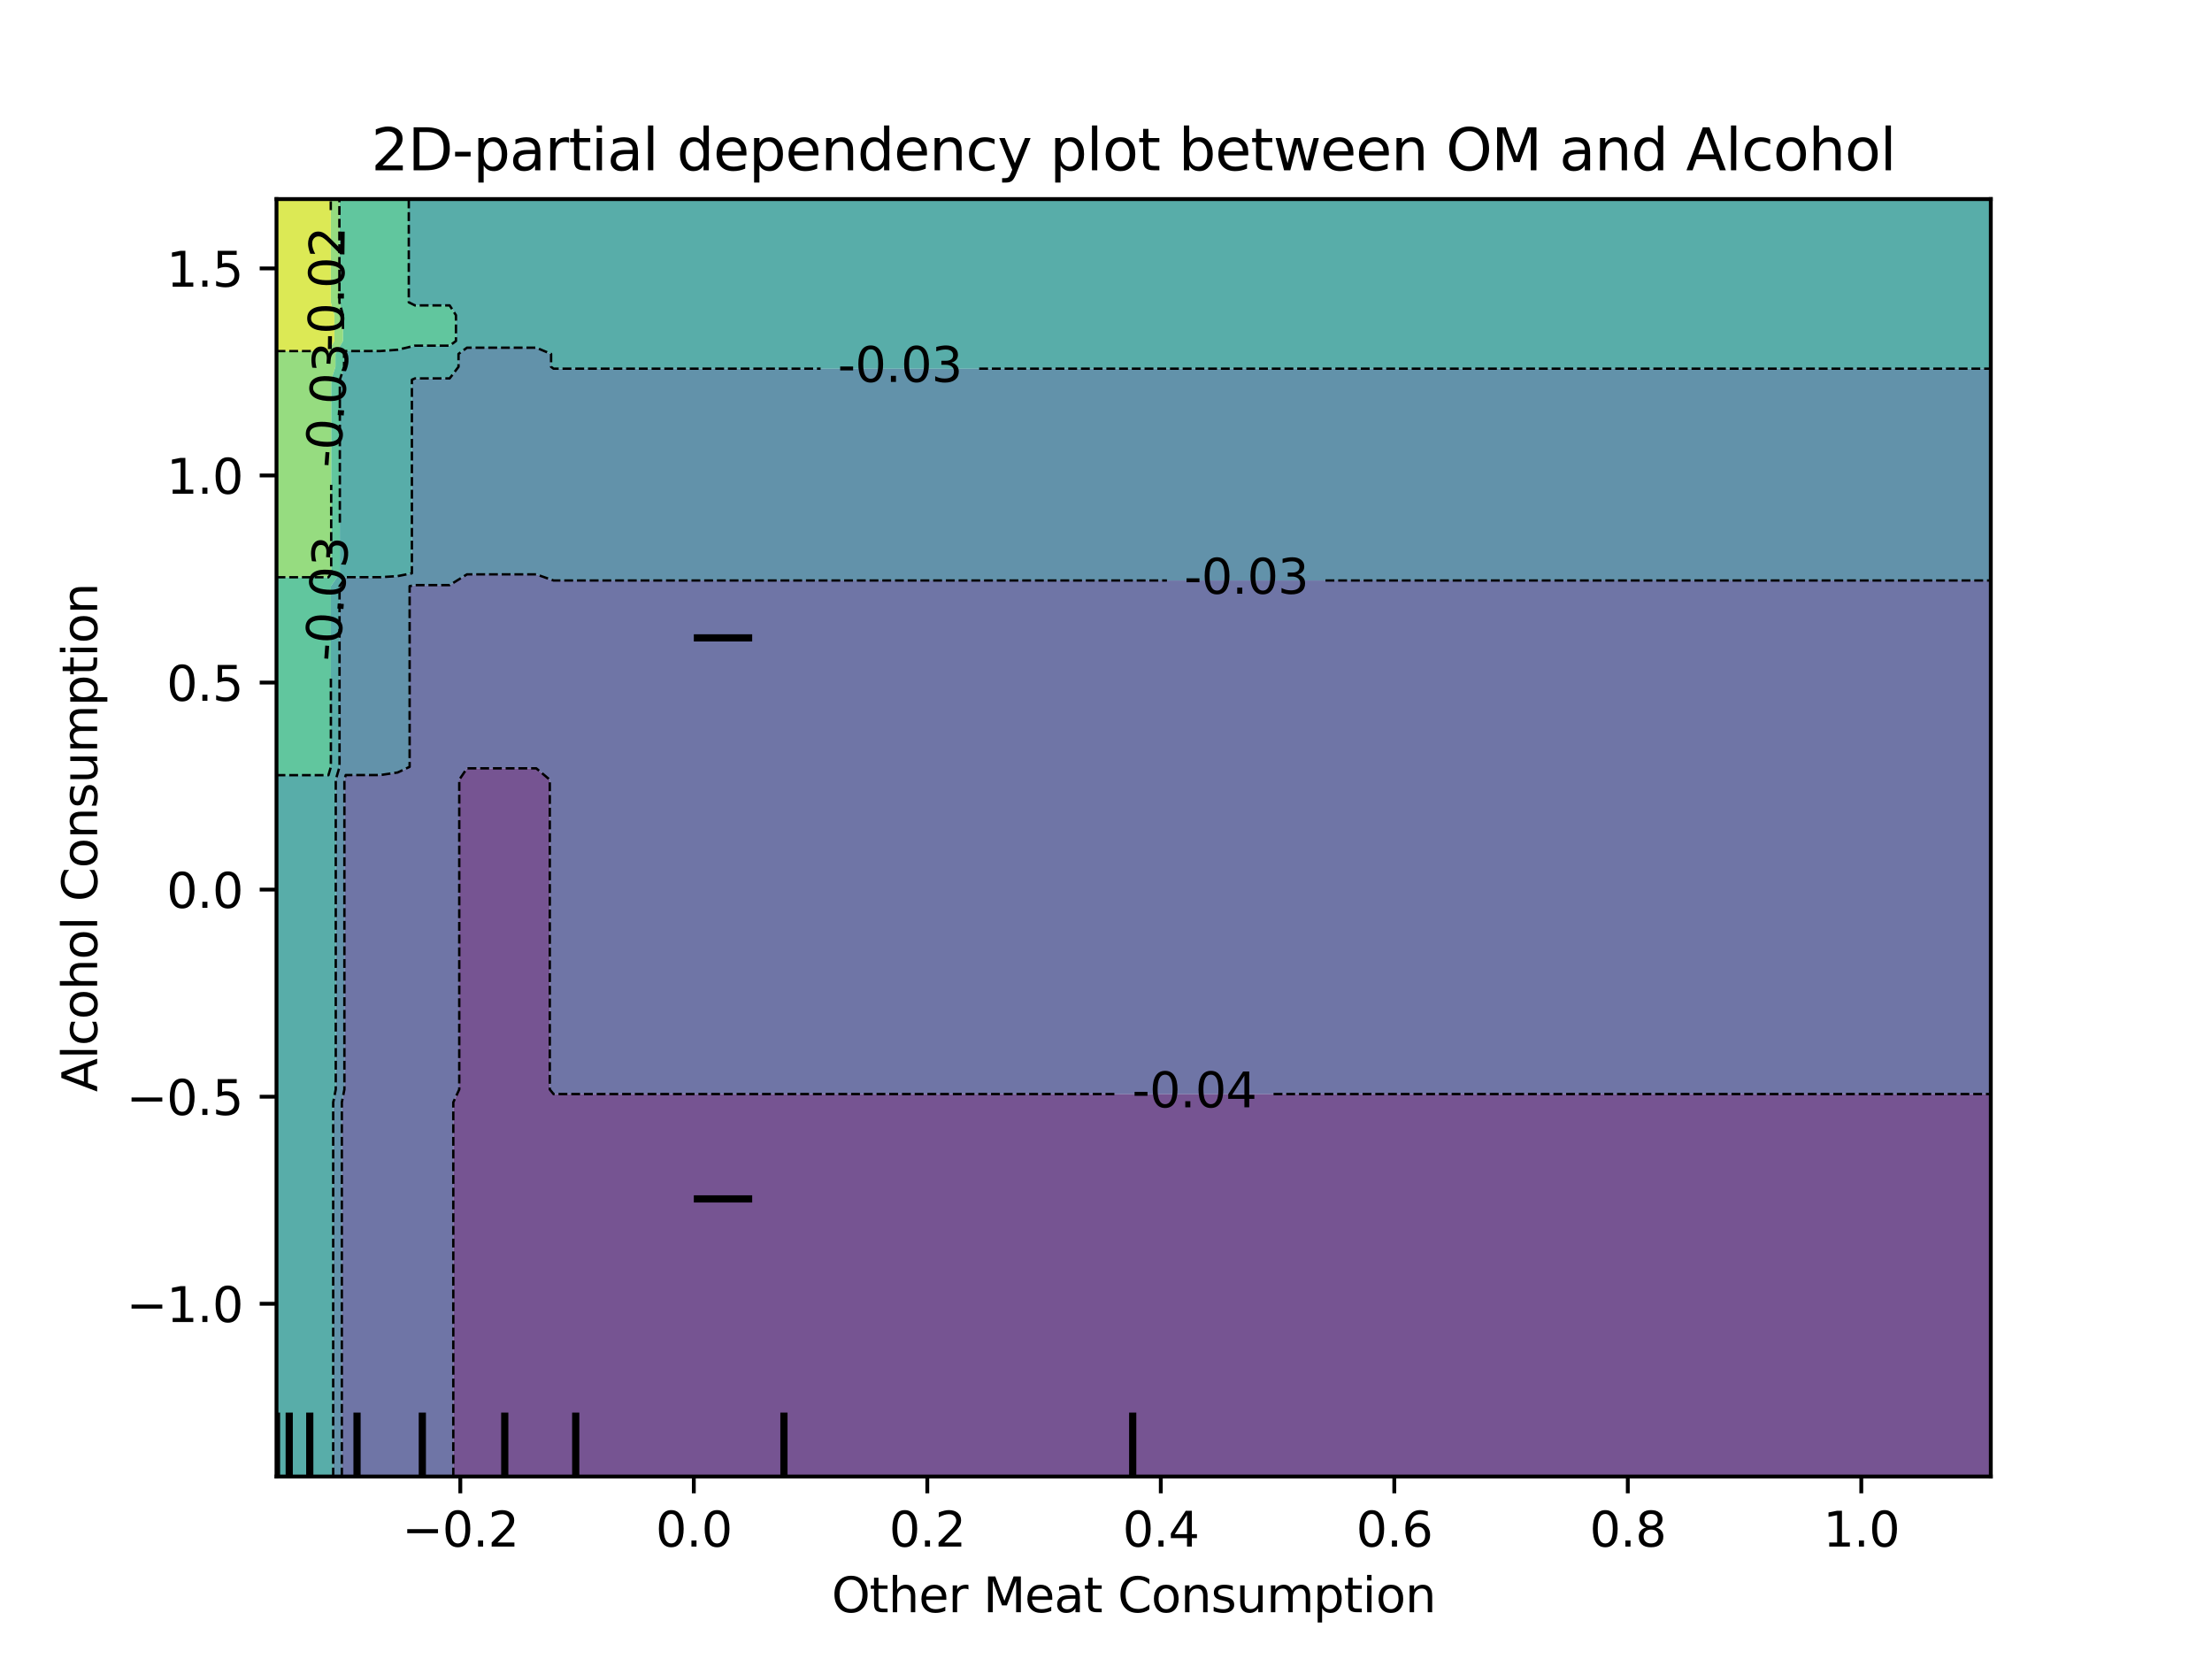 <?xml version="1.0" encoding="utf-8" standalone="no"?>
<!DOCTYPE svg PUBLIC "-//W3C//DTD SVG 1.1//EN"
  "http://www.w3.org/Graphics/SVG/1.1/DTD/svg11.dtd">
<svg xmlns:xlink="http://www.w3.org/1999/xlink" width="460.8pt" height="345.6pt" viewBox="0 0 460.8 345.6" xmlns="http://www.w3.org/2000/svg" version="1.1">
 <defs>
  <style type="text/css">*{stroke-linejoin: round; stroke-linecap: butt}</style>
 </defs>
 <g id="figure_1">
  <g id="patch_1">
   <path d="M 0 345.6 
L 460.8 345.6 
L 460.8 0 
L 0 0 
L 0 345.6 
z
" style="fill: none"/>
  </g>
  <g id="axes_1"/>
  <g id="axes_2">
   <g id="patch_2">
    <path d="M 57.6 307.584 
L 414.72 307.584 
L 414.72 41.472 
L 57.6 41.472 
L 57.6 307.584 
z
" style="fill: none"/>
   </g>
   <g id="PathCollection_1">
    <path d="M 97.28 307.584 
L 100.887 307.584 
L 104.495 307.584 
L 108.102 307.584 
L 111.709 307.584 
L 115.316 307.584 
L 118.924 307.584 
L 122.531 307.584 
L 126.138 307.584 
L 129.745 307.584 
L 133.353 307.584 
L 136.96 307.584 
L 140.567 307.584 
L 144.175 307.584 
L 147.782 307.584 
L 151.389 307.584 
L 154.996 307.584 
L 158.604 307.584 
L 162.211 307.584 
L 165.818 307.584 
L 169.425 307.584 
L 173.033 307.584 
L 176.64 307.584 
L 180.247 307.584 
L 183.855 307.584 
L 187.462 307.584 
L 191.069 307.584 
L 194.676 307.584 
L 198.284 307.584 
L 201.891 307.584 
L 205.498 307.584 
L 209.105 307.584 
L 212.713 307.584 
L 216.32 307.584 
L 219.927 307.584 
L 223.535 307.584 
L 227.142 307.584 
L 230.749 307.584 
L 234.356 307.584 
L 237.964 307.584 
L 241.571 307.584 
L 245.178 307.584 
L 248.785 307.584 
L 252.393 307.584 
L 256 307.584 
L 259.607 307.584 
L 263.215 307.584 
L 266.822 307.584 
L 270.429 307.584 
L 274.036 307.584 
L 277.644 307.584 
L 281.251 307.584 
L 284.858 307.584 
L 288.465 307.584 
L 292.073 307.584 
L 295.68 307.584 
L 299.287 307.584 
L 302.895 307.584 
L 306.502 307.584 
L 310.109 307.584 
L 313.716 307.584 
L 317.324 307.584 
L 320.931 307.584 
L 324.538 307.584 
L 328.145 307.584 
L 331.753 307.584 
L 335.36 307.584 
L 338.967 307.584 
L 342.575 307.584 
L 346.182 307.584 
L 349.789 307.584 
L 353.396 307.584 
L 357.004 307.584 
L 360.611 307.584 
L 364.218 307.584 
L 367.825 307.584 
L 371.433 307.584 
L 375.04 307.584 
L 378.647 307.584 
L 382.255 307.584 
L 385.862 307.584 
L 389.469 307.584 
L 393.076 307.584 
L 396.684 307.584 
L 400.291 307.584 
L 403.898 307.584 
L 407.505 307.584 
L 411.113 307.584 
L 414.72 307.584 
L 414.72 304.896 
L 414.72 302.208 
L 414.72 299.52 
L 414.72 296.832 
L 414.72 294.144 
L 414.72 291.456 
L 414.72 288.768 
L 414.72 286.08 
L 414.72 283.392 
L 414.72 280.704 
L 414.72 278.016 
L 414.72 275.328 
L 414.72 272.64 
L 414.72 269.952 
L 414.72 267.264 
L 414.72 264.576 
L 414.72 261.888 
L 414.72 259.2 
L 414.72 256.512 
L 414.72 253.824 
L 414.72 251.136 
L 414.72 248.448 
L 414.72 245.76 
L 414.72 243.072 
L 414.72 240.384 
L 414.72 237.696 
L 414.72 235.008 
L 414.72 232.32 
L 414.72 229.632 
L 414.72 227.915 
L 411.113 227.915 
L 407.505 227.915 
L 403.898 227.915 
L 400.291 227.915 
L 396.684 227.915 
L 393.076 227.915 
L 389.469 227.915 
L 385.862 227.915 
L 382.255 227.915 
L 378.647 227.915 
L 375.04 227.915 
L 371.433 227.915 
L 367.825 227.915 
L 364.218 227.915 
L 360.611 227.915 
L 357.004 227.915 
L 353.396 227.915 
L 349.789 227.915 
L 346.182 227.915 
L 342.575 227.915 
L 338.967 227.915 
L 335.36 227.915 
L 331.753 227.915 
L 328.145 227.915 
L 324.538 227.915 
L 320.931 227.915 
L 317.324 227.915 
L 313.716 227.915 
L 310.109 227.915 
L 306.502 227.915 
L 302.895 227.915 
L 299.287 227.915 
L 295.68 227.915 
L 292.073 227.915 
L 288.465 227.915 
L 284.858 227.915 
L 281.251 227.915 
L 277.644 227.915 
L 274.036 227.915 
L 270.429 227.915 
L 266.822 227.915 
L 263.215 227.915 
L 259.607 227.915 
L 256 227.915 
L 252.393 227.915 
L 248.785 227.915 
L 245.178 227.915 
L 241.571 227.915 
L 237.964 227.915 
L 234.356 227.915 
L 230.749 227.915 
L 227.142 227.915 
L 223.535 227.915 
L 219.927 227.915 
L 216.32 227.915 
L 212.713 227.915 
L 209.105 227.915 
L 205.498 227.915 
L 201.891 227.915 
L 198.284 227.915 
L 194.676 227.915 
L 191.069 227.915 
L 187.462 227.915 
L 183.855 227.915 
L 180.247 227.915 
L 176.64 227.915 
L 173.033 227.915 
L 169.425 227.915 
L 165.818 227.915 
L 162.211 227.915 
L 158.604 227.915 
L 154.996 227.915 
L 151.389 227.915 
L 147.782 227.915 
L 144.175 227.915 
L 140.567 227.915 
L 136.96 227.915 
L 133.353 227.915 
L 129.745 227.915 
L 126.138 227.915 
L 122.531 227.915 
L 118.924 227.915 
L 115.316 227.915 
L 114.53 226.944 
L 114.53 224.256 
L 114.53 221.568 
L 114.53 218.88 
L 114.53 216.192 
L 114.53 213.504 
L 114.53 210.816 
L 114.53 208.128 
L 114.53 205.44 
L 114.53 202.752 
L 114.53 200.064 
L 114.53 197.376 
L 114.53 194.688 
L 114.53 192 
L 114.53 189.312 
L 114.53 186.624 
L 114.53 183.936 
L 114.53 181.248 
L 114.53 178.56 
L 114.53 175.872 
L 114.53 173.184 
L 114.53 170.496 
L 114.53 167.808 
L 114.53 165.12 
L 114.53 162.432 
L 111.709 160.057 
L 108.102 160.057 
L 104.495 160.057 
L 100.887 160.057 
L 97.28 160.057 
L 95.672 162.432 
L 95.672 165.12 
L 95.672 167.808 
L 95.672 170.496 
L 95.672 173.184 
L 95.672 175.872 
L 95.672 178.56 
L 95.672 181.248 
L 95.672 183.936 
L 95.672 186.624 
L 95.672 189.312 
L 95.672 192 
L 95.672 194.688 
L 95.672 197.376 
L 95.672 200.064 
L 95.672 202.752 
L 95.672 205.44 
L 95.672 208.128 
L 95.672 210.816 
L 95.672 213.504 
L 95.672 216.192 
L 95.672 218.88 
L 95.672 221.568 
L 95.672 224.256 
L 95.672 226.944 
L 94.43 229.632 
L 94.43 232.32 
L 94.43 235.008 
L 94.43 237.696 
L 94.43 240.384 
L 94.43 243.072 
L 94.43 245.76 
L 94.43 248.448 
L 94.43 251.136 
L 94.43 253.824 
L 94.43 256.512 
L 94.43 259.2 
L 94.43 261.888 
L 94.43 264.576 
L 94.43 267.264 
L 94.43 269.952 
L 94.43 272.64 
L 94.43 275.328 
L 94.43 278.016 
L 94.43 280.704 
L 94.43 283.392 
L 94.43 286.08 
L 94.43 288.768 
L 94.43 291.456 
L 94.43 294.144 
L 94.43 296.832 
L 94.43 299.52 
L 94.43 302.208 
L 94.43 304.896 
L 94.43 307.584 
z
" clip-path="url(#p9e7e3b611d)" style="fill: #481b6d; fill-opacity: 0.75"/>
   </g>
   <g id="PathCollection_2">
    <path d="M 72.029 307.584 
L 75.636 307.584 
L 79.244 307.584 
L 82.851 307.584 
L 86.458 307.584 
L 90.065 307.584 
L 93.673 307.584 
L 94.43 307.584 
L 94.43 304.896 
L 94.43 302.208 
L 94.43 299.52 
L 94.43 296.832 
L 94.43 294.144 
L 94.43 291.456 
L 94.43 288.768 
L 94.43 286.08 
L 94.43 283.392 
L 94.43 280.704 
L 94.43 278.016 
L 94.43 275.328 
L 94.43 272.64 
L 94.43 269.952 
L 94.43 267.264 
L 94.43 264.576 
L 94.43 261.888 
L 94.43 259.2 
L 94.43 256.512 
L 94.43 253.824 
L 94.43 251.136 
L 94.43 248.448 
L 94.43 245.76 
L 94.43 243.072 
L 94.43 240.384 
L 94.43 237.696 
L 94.43 235.008 
L 94.43 232.32 
L 94.43 229.632 
L 95.672 226.944 
L 95.672 224.256 
L 95.672 221.568 
L 95.672 218.88 
L 95.672 216.192 
L 95.672 213.504 
L 95.672 210.816 
L 95.672 208.128 
L 95.672 205.44 
L 95.672 202.752 
L 95.672 200.064 
L 95.672 197.376 
L 95.672 194.688 
L 95.672 192 
L 95.672 189.312 
L 95.672 186.624 
L 95.672 183.936 
L 95.672 181.248 
L 95.672 178.56 
L 95.672 175.872 
L 95.672 173.184 
L 95.672 170.496 
L 95.672 167.808 
L 95.672 165.12 
L 95.672 162.432 
L 97.28 160.057 
L 100.887 160.057 
L 104.495 160.057 
L 108.102 160.057 
L 111.709 160.057 
L 114.53 162.432 
L 114.53 165.12 
L 114.53 167.808 
L 114.53 170.496 
L 114.53 173.184 
L 114.53 175.872 
L 114.53 178.56 
L 114.53 181.248 
L 114.53 183.936 
L 114.53 186.624 
L 114.53 189.312 
L 114.53 192 
L 114.53 194.688 
L 114.53 197.376 
L 114.53 200.064 
L 114.53 202.752 
L 114.53 205.44 
L 114.53 208.128 
L 114.53 210.816 
L 114.53 213.504 
L 114.53 216.192 
L 114.53 218.88 
L 114.53 221.568 
L 114.53 224.256 
L 114.53 226.944 
L 115.316 227.915 
L 118.924 227.915 
L 122.531 227.915 
L 126.138 227.915 
L 129.745 227.915 
L 133.353 227.915 
L 136.96 227.915 
L 140.567 227.915 
L 144.175 227.915 
L 147.782 227.915 
L 151.389 227.915 
L 154.996 227.915 
L 158.604 227.915 
L 162.211 227.915 
L 165.818 227.915 
L 169.425 227.915 
L 173.033 227.915 
L 176.64 227.915 
L 180.247 227.915 
L 183.855 227.915 
L 187.462 227.915 
L 191.069 227.915 
L 194.676 227.915 
L 198.284 227.915 
L 201.891 227.915 
L 205.498 227.915 
L 209.105 227.915 
L 212.713 227.915 
L 216.32 227.915 
L 219.927 227.915 
L 223.535 227.915 
L 227.142 227.915 
L 230.749 227.915 
L 234.356 227.915 
L 237.964 227.915 
L 241.571 227.915 
L 245.178 227.915 
L 248.785 227.915 
L 252.393 227.915 
L 256 227.915 
L 259.607 227.915 
L 263.215 227.915 
L 266.822 227.915 
L 270.429 227.915 
L 274.036 227.915 
L 277.644 227.915 
L 281.251 227.915 
L 284.858 227.915 
L 288.465 227.915 
L 292.073 227.915 
L 295.68 227.915 
L 299.287 227.915 
L 302.895 227.915 
L 306.502 227.915 
L 310.109 227.915 
L 313.716 227.915 
L 317.324 227.915 
L 320.931 227.915 
L 324.538 227.915 
L 328.145 227.915 
L 331.753 227.915 
L 335.36 227.915 
L 338.967 227.915 
L 342.575 227.915 
L 346.182 227.915 
L 349.789 227.915 
L 353.396 227.915 
L 357.004 227.915 
L 360.611 227.915 
L 364.218 227.915 
L 367.825 227.915 
L 371.433 227.915 
L 375.04 227.915 
L 378.647 227.915 
L 382.255 227.915 
L 385.862 227.915 
L 389.469 227.915 
L 393.076 227.915 
L 396.684 227.915 
L 400.291 227.915 
L 403.898 227.915 
L 407.505 227.915 
L 411.113 227.915 
L 414.72 227.915 
L 414.72 226.944 
L 414.72 224.256 
L 414.72 221.568 
L 414.72 218.88 
L 414.72 216.192 
L 414.72 213.504 
L 414.72 210.816 
L 414.72 208.128 
L 414.72 205.44 
L 414.72 202.752 
L 414.72 200.064 
L 414.72 197.376 
L 414.72 194.688 
L 414.72 192 
L 414.72 189.312 
L 414.72 186.624 
L 414.72 183.936 
L 414.72 181.248 
L 414.72 178.56 
L 414.72 175.872 
L 414.72 173.184 
L 414.72 170.496 
L 414.72 167.808 
L 414.72 165.12 
L 414.72 162.432 
L 414.72 159.744 
L 414.72 157.056 
L 414.72 154.368 
L 414.72 151.68 
L 414.72 148.992 
L 414.72 146.304 
L 414.72 143.616 
L 414.72 140.928 
L 414.72 138.24 
L 414.72 135.552 
L 414.72 132.864 
L 414.72 130.176 
L 414.72 127.488 
L 414.72 124.8 
L 414.72 122.112 
L 414.72 120.926 
L 411.113 120.926 
L 407.505 120.926 
L 403.898 120.926 
L 400.291 120.926 
L 396.684 120.926 
L 393.076 120.926 
L 389.469 120.926 
L 385.862 120.926 
L 382.255 120.926 
L 378.647 120.926 
L 375.04 120.926 
L 371.433 120.926 
L 367.825 120.926 
L 364.218 120.926 
L 360.611 120.926 
L 357.004 120.926 
L 353.396 120.926 
L 349.789 120.926 
L 346.182 120.926 
L 342.575 120.926 
L 338.967 120.926 
L 335.36 120.926 
L 331.753 120.926 
L 328.145 120.926 
L 324.538 120.926 
L 320.931 120.926 
L 317.324 120.926 
L 313.716 120.926 
L 310.109 120.926 
L 306.502 120.926 
L 302.895 120.926 
L 299.287 120.926 
L 295.68 120.926 
L 292.073 120.926 
L 288.465 120.926 
L 284.858 120.926 
L 281.251 120.926 
L 277.644 120.926 
L 274.036 120.926 
L 270.429 120.926 
L 266.822 120.926 
L 263.215 120.926 
L 259.607 120.926 
L 256 120.926 
L 252.393 120.926 
L 248.785 120.926 
L 245.178 120.926 
L 241.571 120.926 
L 237.964 120.926 
L 234.356 120.926 
L 230.749 120.926 
L 227.142 120.926 
L 223.535 120.926 
L 219.927 120.926 
L 216.32 120.926 
L 212.713 120.926 
L 209.105 120.926 
L 205.498 120.926 
L 201.891 120.926 
L 198.284 120.926 
L 194.676 120.926 
L 191.069 120.926 
L 187.462 120.926 
L 183.855 120.926 
L 180.247 120.926 
L 176.64 120.926 
L 173.033 120.926 
L 169.425 120.926 
L 165.818 120.926 
L 162.211 120.926 
L 158.604 120.926 
L 154.996 120.926 
L 151.389 120.926 
L 147.782 120.926 
L 144.175 120.926 
L 140.567 120.926 
L 136.96 120.926 
L 133.353 120.926 
L 129.745 120.926 
L 126.138 120.926 
L 122.531 120.926 
L 118.924 120.926 
L 115.316 120.926 
L 111.709 119.649 
L 108.102 119.649 
L 104.495 119.649 
L 100.887 119.649 
L 97.28 119.649 
L 93.673 121.888 
L 90.065 121.888 
L 86.458 121.888 
L 85.332 122.112 
L 85.332 124.8 
L 85.332 127.488 
L 85.332 130.176 
L 85.332 132.864 
L 85.332 135.552 
L 85.332 138.24 
L 85.332 140.928 
L 85.332 143.616 
L 85.332 146.304 
L 85.332 148.992 
L 85.332 151.68 
L 85.332 154.368 
L 85.332 157.056 
L 85.332 159.744 
L 82.851 160.919 
L 79.244 161.457 
L 75.636 161.457 
L 72.029 161.457 
L 71.745 162.432 
L 71.745 165.12 
L 71.745 167.808 
L 71.745 170.496 
L 71.745 173.184 
L 71.745 175.872 
L 71.745 178.56 
L 71.745 181.248 
L 71.745 183.936 
L 71.745 186.624 
L 71.745 189.312 
L 71.745 192 
L 71.745 194.688 
L 71.745 197.376 
L 71.745 200.064 
L 71.745 202.752 
L 71.745 205.44 
L 71.745 208.128 
L 71.745 210.816 
L 71.745 213.504 
L 71.745 216.192 
L 71.745 218.88 
L 71.745 221.568 
L 71.745 224.256 
L 71.745 226.944 
L 71.21 229.632 
L 71.21 232.32 
L 71.21 235.008 
L 71.21 237.696 
L 71.21 240.384 
L 71.21 243.072 
L 71.21 245.76 
L 71.21 248.448 
L 71.21 251.136 
L 71.21 253.824 
L 71.21 256.512 
L 71.21 259.2 
L 71.21 261.888 
L 71.21 264.576 
L 71.21 267.264 
L 71.21 269.952 
L 71.21 272.64 
L 71.21 275.328 
L 71.21 278.016 
L 71.21 280.704 
L 71.21 283.392 
L 71.21 286.08 
L 71.21 288.768 
L 71.21 291.456 
L 71.21 294.144 
L 71.21 296.832 
L 71.21 299.52 
L 71.21 302.208 
L 71.21 304.896 
L 71.21 307.584 
z
" clip-path="url(#p9e7e3b611d)" style="fill: #3f4788; fill-opacity: 0.75"/>
   </g>
   <g id="PathCollection_3">
    <path d="M 71.21 304.896 
L 71.21 302.208 
L 71.21 299.52 
L 71.21 296.832 
L 71.21 294.144 
L 71.21 291.456 
L 71.21 288.768 
L 71.21 286.08 
L 71.21 283.392 
L 71.21 280.704 
L 71.21 278.016 
L 71.21 275.328 
L 71.21 272.64 
L 71.21 269.952 
L 71.21 267.264 
L 71.21 264.576 
L 71.21 261.888 
L 71.21 259.2 
L 71.21 256.512 
L 71.21 253.824 
L 71.21 251.136 
L 71.21 248.448 
L 71.21 245.76 
L 71.21 243.072 
L 71.21 240.384 
L 71.21 237.696 
L 71.21 235.008 
L 71.21 232.32 
L 71.21 229.632 
L 71.745 226.944 
L 71.745 224.256 
L 71.745 221.568 
L 71.745 218.88 
L 71.745 216.192 
L 71.745 213.504 
L 71.745 210.816 
L 71.745 208.128 
L 71.745 205.44 
L 71.745 202.752 
L 71.745 200.064 
L 71.745 197.376 
L 71.745 194.688 
L 71.745 192 
L 71.745 189.312 
L 71.745 186.624 
L 71.745 183.936 
L 71.745 181.248 
L 71.745 178.56 
L 71.745 175.872 
L 71.745 173.184 
L 71.745 170.496 
L 71.745 167.808 
L 71.745 165.12 
L 71.745 162.432 
L 72.029 161.457 
L 75.636 161.457 
L 79.244 161.457 
L 82.851 160.919 
L 85.332 159.744 
L 85.332 157.056 
L 85.332 154.368 
L 85.332 151.68 
L 85.332 148.992 
L 85.332 146.304 
L 85.332 143.616 
L 85.332 140.928 
L 85.332 138.24 
L 85.332 135.552 
L 85.332 132.864 
L 85.332 130.176 
L 85.332 127.488 
L 85.332 124.8 
L 85.332 122.112 
L 86.458 121.888 
L 90.065 121.888 
L 93.673 121.888 
L 97.28 119.649 
L 100.887 119.649 
L 104.495 119.649 
L 108.102 119.649 
L 111.709 119.649 
L 115.316 120.926 
L 118.924 120.926 
L 122.531 120.926 
L 126.138 120.926 
L 129.745 120.926 
L 133.353 120.926 
L 136.96 120.926 
L 140.567 120.926 
L 144.175 120.926 
L 147.782 120.926 
L 151.389 120.926 
L 154.996 120.926 
L 158.604 120.926 
L 162.211 120.926 
L 165.818 120.926 
L 169.425 120.926 
L 173.033 120.926 
L 176.64 120.926 
L 180.247 120.926 
L 183.855 120.926 
L 187.462 120.926 
L 191.069 120.926 
L 194.676 120.926 
L 198.284 120.926 
L 201.891 120.926 
L 205.498 120.926 
L 209.105 120.926 
L 212.713 120.926 
L 216.32 120.926 
L 219.927 120.926 
L 223.535 120.926 
L 227.142 120.926 
L 230.749 120.926 
L 234.356 120.926 
L 237.964 120.926 
L 241.571 120.926 
L 245.178 120.926 
L 248.785 120.926 
L 252.393 120.926 
L 256 120.926 
L 259.607 120.926 
L 263.215 120.926 
L 266.822 120.926 
L 270.429 120.926 
L 274.036 120.926 
L 277.644 120.926 
L 281.251 120.926 
L 284.858 120.926 
L 288.465 120.926 
L 292.073 120.926 
L 295.68 120.926 
L 299.287 120.926 
L 302.895 120.926 
L 306.502 120.926 
L 310.109 120.926 
L 313.716 120.926 
L 317.324 120.926 
L 320.931 120.926 
L 324.538 120.926 
L 328.145 120.926 
L 331.753 120.926 
L 335.36 120.926 
L 338.967 120.926 
L 342.575 120.926 
L 346.182 120.926 
L 349.789 120.926 
L 353.396 120.926 
L 357.004 120.926 
L 360.611 120.926 
L 364.218 120.926 
L 367.825 120.926 
L 371.433 120.926 
L 375.04 120.926 
L 378.647 120.926 
L 382.255 120.926 
L 385.862 120.926 
L 389.469 120.926 
L 393.076 120.926 
L 396.684 120.926 
L 400.291 120.926 
L 403.898 120.926 
L 407.505 120.926 
L 411.113 120.926 
L 414.72 120.926 
L 414.72 119.424 
L 414.72 116.736 
L 414.72 114.048 
L 414.72 111.36 
L 414.72 108.672 
L 414.72 105.984 
L 414.72 103.296 
L 414.72 100.608 
L 414.72 97.92 
L 414.72 95.232 
L 414.72 92.544 
L 414.72 89.856 
L 414.72 87.168 
L 414.72 84.48 
L 414.72 81.792 
L 414.72 79.104 
L 414.72 76.801 
L 411.113 76.801 
L 407.505 76.801 
L 403.898 76.801 
L 400.291 76.801 
L 396.684 76.801 
L 393.076 76.801 
L 389.469 76.801 
L 385.862 76.801 
L 382.255 76.801 
L 378.647 76.801 
L 375.04 76.801 
L 371.433 76.801 
L 367.825 76.801 
L 364.218 76.801 
L 360.611 76.801 
L 357.004 76.801 
L 353.396 76.801 
L 349.789 76.801 
L 346.182 76.801 
L 342.575 76.801 
L 338.967 76.801 
L 335.36 76.801 
L 331.753 76.801 
L 328.145 76.801 
L 324.538 76.801 
L 320.931 76.801 
L 317.324 76.801 
L 313.716 76.801 
L 310.109 76.801 
L 306.502 76.801 
L 302.895 76.801 
L 299.287 76.801 
L 295.68 76.801 
L 292.073 76.801 
L 288.465 76.801 
L 284.858 76.801 
L 281.251 76.801 
L 277.644 76.801 
L 274.036 76.801 
L 270.429 76.801 
L 266.822 76.801 
L 263.215 76.801 
L 259.607 76.801 
L 256 76.801 
L 252.393 76.801 
L 248.785 76.801 
L 245.178 76.801 
L 241.571 76.801 
L 237.964 76.801 
L 234.356 76.801 
L 230.749 76.801 
L 227.142 76.801 
L 223.535 76.801 
L 219.927 76.801 
L 216.32 76.801 
L 212.713 76.801 
L 209.105 76.801 
L 205.498 76.801 
L 201.891 76.801 
L 198.284 76.801 
L 194.676 76.801 
L 191.069 76.801 
L 187.462 76.801 
L 183.855 76.801 
L 180.247 76.801 
L 176.64 76.801 
L 173.033 76.801 
L 169.425 76.801 
L 165.818 76.801 
L 162.211 76.801 
L 158.604 76.801 
L 154.996 76.801 
L 151.389 76.801 
L 147.782 76.801 
L 144.175 76.801 
L 140.567 76.801 
L 136.96 76.801 
L 133.353 76.801 
L 129.745 76.801 
L 126.138 76.801 
L 122.531 76.801 
L 118.924 76.801 
L 115.316 76.801 
L 114.801 76.416 
L 114.801 73.728 
L 111.709 72.429 
L 108.102 72.429 
L 104.495 72.429 
L 100.887 72.429 
L 97.28 72.429 
L 95.517 73.728 
L 95.517 76.416 
L 93.673 78.829 
L 90.065 78.829 
L 86.458 78.829 
L 85.804 79.104 
L 85.804 81.792 
L 85.804 84.48 
L 85.804 87.168 
L 85.804 89.856 
L 85.804 92.544 
L 85.804 95.232 
L 85.804 97.92 
L 85.804 100.608 
L 85.804 103.296 
L 85.804 105.984 
L 85.804 108.672 
L 85.804 111.36 
L 85.804 114.048 
L 85.804 116.736 
L 85.804 119.424 
L 82.851 120.012 
L 79.244 120.238 
L 75.636 120.238 
L 72.029 120.238 
L 70.729 122.112 
L 70.729 124.8 
L 70.729 127.488 
L 70.729 130.176 
L 70.729 132.864 
L 70.729 135.552 
L 70.729 138.24 
L 70.729 140.928 
L 70.729 143.616 
L 70.729 146.304 
L 70.729 148.992 
L 70.729 151.68 
L 70.729 154.368 
L 70.729 157.056 
L 70.729 159.744 
L 69.945 162.432 
L 69.945 165.12 
L 69.945 167.808 
L 69.945 170.496 
L 69.945 173.184 
L 69.945 175.872 
L 69.945 178.56 
L 69.945 181.248 
L 69.945 183.936 
L 69.945 186.624 
L 69.945 189.312 
L 69.945 192 
L 69.945 194.688 
L 69.945 197.376 
L 69.945 200.064 
L 69.945 202.752 
L 69.945 205.44 
L 69.945 208.128 
L 69.945 210.816 
L 69.945 213.504 
L 69.945 216.192 
L 69.945 218.88 
L 69.945 221.568 
L 69.945 224.256 
L 69.945 226.944 
L 69.41 229.632 
L 69.41 232.32 
L 69.41 235.008 
L 69.41 237.696 
L 69.41 240.384 
L 69.41 243.072 
L 69.41 245.76 
L 69.41 248.448 
L 69.41 251.136 
L 69.41 253.824 
L 69.41 256.512 
L 69.41 259.2 
L 69.41 261.888 
L 69.41 264.576 
L 69.41 267.264 
L 69.41 269.952 
L 69.41 272.64 
L 69.41 275.328 
L 69.41 278.016 
L 69.41 280.704 
L 69.41 283.392 
L 69.41 286.08 
L 69.41 288.768 
L 69.41 291.456 
L 69.41 294.144 
L 69.41 296.832 
L 69.41 299.52 
L 69.41 302.208 
L 69.41 304.896 
L 69.41 307.584 
L 71.21 307.584 
z
" clip-path="url(#p9e7e3b611d)" style="fill: #2e6e8e; fill-opacity: 0.75"/>
   </g>
   <g id="PathCollection_4">
    <path d="M 61.207 307.584 
L 64.815 307.584 
L 68.422 307.584 
L 69.41 307.584 
L 69.41 304.896 
L 69.41 302.208 
L 69.41 299.52 
L 69.41 296.832 
L 69.41 294.144 
L 69.41 291.456 
L 69.41 288.768 
L 69.41 286.08 
L 69.41 283.392 
L 69.41 280.704 
L 69.41 278.016 
L 69.41 275.328 
L 69.41 272.64 
L 69.41 269.952 
L 69.41 267.264 
L 69.41 264.576 
L 69.41 261.888 
L 69.41 259.2 
L 69.41 256.512 
L 69.41 253.824 
L 69.41 251.136 
L 69.41 248.448 
L 69.41 245.76 
L 69.41 243.072 
L 69.41 240.384 
L 69.41 237.696 
L 69.41 235.008 
L 69.41 232.32 
L 69.41 229.632 
L 69.945 226.944 
L 69.945 224.256 
L 69.945 221.568 
L 69.945 218.88 
L 69.945 216.192 
L 69.945 213.504 
L 69.945 210.816 
L 69.945 208.128 
L 69.945 205.44 
L 69.945 202.752 
L 69.945 200.064 
L 69.945 197.376 
L 69.945 194.688 
L 69.945 192 
L 69.945 189.312 
L 69.945 186.624 
L 69.945 183.936 
L 69.945 181.248 
L 69.945 178.56 
L 69.945 175.872 
L 69.945 173.184 
L 69.945 170.496 
L 69.945 167.808 
L 69.945 165.12 
L 69.945 162.432 
L 70.729 159.744 
L 70.729 157.056 
L 70.729 154.368 
L 70.729 151.68 
L 70.729 148.992 
L 70.729 146.304 
L 70.729 143.616 
L 70.729 140.928 
L 70.729 138.24 
L 70.729 135.552 
L 70.729 132.864 
L 70.729 130.176 
L 70.729 127.488 
L 70.729 124.8 
L 70.729 122.112 
L 72.029 120.238 
L 75.636 120.238 
L 79.244 120.238 
L 82.851 120.012 
L 85.804 119.424 
L 85.804 116.736 
L 85.804 114.048 
L 85.804 111.36 
L 85.804 108.672 
L 85.804 105.984 
L 85.804 103.296 
L 85.804 100.608 
L 85.804 97.92 
L 85.804 95.232 
L 85.804 92.544 
L 85.804 89.856 
L 85.804 87.168 
L 85.804 84.48 
L 85.804 81.792 
L 85.804 79.104 
L 86.458 78.829 
L 90.065 78.829 
L 93.673 78.829 
L 95.517 76.416 
L 95.517 73.728 
L 97.28 72.429 
L 100.887 72.429 
L 104.495 72.429 
L 108.102 72.429 
L 111.709 72.429 
L 114.801 73.728 
L 114.801 76.416 
L 115.316 76.801 
L 118.924 76.801 
L 122.531 76.801 
L 126.138 76.801 
L 129.745 76.801 
L 133.353 76.801 
L 136.96 76.801 
L 140.567 76.801 
L 144.175 76.801 
L 147.782 76.801 
L 151.389 76.801 
L 154.996 76.801 
L 158.604 76.801 
L 162.211 76.801 
L 165.818 76.801 
L 169.425 76.801 
L 173.033 76.801 
L 176.64 76.801 
L 180.247 76.801 
L 183.855 76.801 
L 187.462 76.801 
L 191.069 76.801 
L 194.676 76.801 
L 198.284 76.801 
L 201.891 76.801 
L 205.498 76.801 
L 209.105 76.801 
L 212.713 76.801 
L 216.32 76.801 
L 219.927 76.801 
L 223.535 76.801 
L 227.142 76.801 
L 230.749 76.801 
L 234.356 76.801 
L 237.964 76.801 
L 241.571 76.801 
L 245.178 76.801 
L 248.785 76.801 
L 252.393 76.801 
L 256 76.801 
L 259.607 76.801 
L 263.215 76.801 
L 266.822 76.801 
L 270.429 76.801 
L 274.036 76.801 
L 277.644 76.801 
L 281.251 76.801 
L 284.858 76.801 
L 288.465 76.801 
L 292.073 76.801 
L 295.68 76.801 
L 299.287 76.801 
L 302.895 76.801 
L 306.502 76.801 
L 310.109 76.801 
L 313.716 76.801 
L 317.324 76.801 
L 320.931 76.801 
L 324.538 76.801 
L 328.145 76.801 
L 331.753 76.801 
L 335.36 76.801 
L 338.967 76.801 
L 342.575 76.801 
L 346.182 76.801 
L 349.789 76.801 
L 353.396 76.801 
L 357.004 76.801 
L 360.611 76.801 
L 364.218 76.801 
L 367.825 76.801 
L 371.433 76.801 
L 375.04 76.801 
L 378.647 76.801 
L 382.255 76.801 
L 385.862 76.801 
L 389.469 76.801 
L 393.076 76.801 
L 396.684 76.801 
L 400.291 76.801 
L 403.898 76.801 
L 407.505 76.801 
L 411.113 76.801 
L 414.72 76.801 
L 414.72 76.416 
L 414.72 73.728 
L 414.72 71.04 
L 414.72 68.352 
L 414.72 65.664 
L 414.72 62.976 
L 414.72 60.288 
L 414.72 57.6 
L 414.72 54.912 
L 414.72 52.224 
L 414.72 49.536 
L 414.72 46.848 
L 414.72 44.16 
L 414.72 41.472 
L 411.113 41.472 
L 407.505 41.472 
L 403.898 41.472 
L 400.291 41.472 
L 396.684 41.472 
L 393.076 41.472 
L 389.469 41.472 
L 385.862 41.472 
L 382.255 41.472 
L 378.647 41.472 
L 375.04 41.472 
L 371.433 41.472 
L 367.825 41.472 
L 364.218 41.472 
L 360.611 41.472 
L 357.004 41.472 
L 353.396 41.472 
L 349.789 41.472 
L 346.182 41.472 
L 342.575 41.472 
L 338.967 41.472 
L 335.36 41.472 
L 331.753 41.472 
L 328.145 41.472 
L 324.538 41.472 
L 320.931 41.472 
L 317.324 41.472 
L 313.716 41.472 
L 310.109 41.472 
L 306.502 41.472 
L 302.895 41.472 
L 299.287 41.472 
L 295.68 41.472 
L 292.073 41.472 
L 288.465 41.472 
L 284.858 41.472 
L 281.251 41.472 
L 277.644 41.472 
L 274.036 41.472 
L 270.429 41.472 
L 266.822 41.472 
L 263.215 41.472 
L 259.607 41.472 
L 256 41.472 
L 252.393 41.472 
L 248.785 41.472 
L 245.178 41.472 
L 241.571 41.472 
L 237.964 41.472 
L 234.356 41.472 
L 230.749 41.472 
L 227.142 41.472 
L 223.535 41.472 
L 219.927 41.472 
L 216.32 41.472 
L 212.713 41.472 
L 209.105 41.472 
L 205.498 41.472 
L 201.891 41.472 
L 198.284 41.472 
L 194.676 41.472 
L 191.069 41.472 
L 187.462 41.472 
L 183.855 41.472 
L 180.247 41.472 
L 176.64 41.472 
L 173.033 41.472 
L 169.425 41.472 
L 165.818 41.472 
L 162.211 41.472 
L 158.604 41.472 
L 154.996 41.472 
L 151.389 41.472 
L 147.782 41.472 
L 144.175 41.472 
L 140.567 41.472 
L 136.96 41.472 
L 133.353 41.472 
L 129.745 41.472 
L 126.138 41.472 
L 122.531 41.472 
L 118.924 41.472 
L 115.316 41.472 
L 111.709 41.472 
L 108.102 41.472 
L 104.495 41.472 
L 100.887 41.472 
L 97.28 41.472 
L 93.673 41.472 
L 90.065 41.472 
L 86.458 41.472 
L 85.159 41.472 
L 85.159 44.16 
L 85.159 46.848 
L 85.159 49.536 
L 85.159 52.224 
L 85.159 54.912 
L 85.159 57.6 
L 85.159 60.288 
L 85.159 62.976 
L 86.458 63.624 
L 90.065 63.624 
L 93.673 63.624 
L 94.984 65.664 
L 94.984 68.352 
L 94.984 71.04 
L 93.673 72.006 
L 90.065 72.006 
L 86.458 72.006 
L 82.851 72.859 
L 79.244 73.128 
L 75.636 73.128 
L 72.029 73.128 
L 71.678 73.728 
L 71.678 76.416 
L 70.794 79.104 
L 70.794 81.792 
L 70.794 84.48 
L 70.794 87.168 
L 70.794 89.856 
L 70.794 92.544 
L 70.794 95.232 
L 70.794 97.92 
L 70.794 100.608 
L 70.794 103.296 
L 70.794 105.984 
L 70.794 108.672 
L 70.794 111.36 
L 70.794 114.048 
L 70.794 116.736 
L 70.794 119.424 
L 68.929 122.112 
L 68.929 124.8 
L 68.929 127.488 
L 68.929 130.176 
L 68.929 132.864 
L 68.929 135.552 
L 68.929 138.24 
L 68.929 140.928 
L 68.929 143.616 
L 68.929 146.304 
L 68.929 148.992 
L 68.929 151.68 
L 68.929 154.368 
L 68.929 157.056 
L 68.929 159.744 
L 68.422 161.483 
L 64.815 161.483 
L 61.207 161.483 
L 57.6 161.483 
L 57.6 162.432 
L 57.6 165.12 
L 57.6 167.808 
L 57.6 170.496 
L 57.6 173.184 
L 57.6 175.872 
L 57.6 178.56 
L 57.6 181.248 
L 57.6 183.936 
L 57.6 186.624 
L 57.6 189.312 
L 57.6 192 
L 57.6 194.688 
L 57.6 197.376 
L 57.6 200.064 
L 57.6 202.752 
L 57.6 205.44 
L 57.6 208.128 
L 57.6 210.816 
L 57.6 213.504 
L 57.6 216.192 
L 57.6 218.88 
L 57.6 221.568 
L 57.6 224.256 
L 57.6 226.944 
L 57.6 229.632 
L 57.6 232.32 
L 57.6 235.008 
L 57.6 237.696 
L 57.6 240.384 
L 57.6 243.072 
L 57.6 245.76 
L 57.6 248.448 
L 57.6 251.136 
L 57.6 253.824 
L 57.6 256.512 
L 57.6 259.2 
L 57.6 261.888 
L 57.6 264.576 
L 57.6 267.264 
L 57.6 269.952 
L 57.6 272.64 
L 57.6 275.328 
L 57.6 278.016 
L 57.6 280.704 
L 57.6 283.392 
L 57.6 286.08 
L 57.6 288.768 
L 57.6 291.456 
L 57.6 294.144 
L 57.6 296.832 
L 57.6 299.52 
L 57.6 302.208 
L 57.6 304.896 
L 57.6 307.584 
z
" clip-path="url(#p9e7e3b611d)" style="fill: #21918c; fill-opacity: 0.75"/>
   </g>
   <g id="PathCollection_5">
    <path d="M 61.207 161.483 
L 64.815 161.483 
L 68.422 161.483 
L 68.929 159.744 
L 68.929 157.056 
L 68.929 154.368 
L 68.929 151.68 
L 68.929 148.992 
L 68.929 146.304 
L 68.929 143.616 
L 68.929 140.928 
L 68.929 138.24 
L 68.929 135.552 
L 68.929 132.864 
L 68.929 130.176 
L 68.929 127.488 
L 68.929 124.8 
L 68.929 122.112 
L 70.794 119.424 
L 70.794 116.736 
L 70.794 114.048 
L 70.794 111.36 
L 70.794 108.672 
L 70.794 105.984 
L 70.794 103.296 
L 70.794 100.608 
L 70.794 97.92 
L 70.794 95.232 
L 70.794 92.544 
L 70.794 89.856 
L 70.794 87.168 
L 70.794 84.48 
L 70.794 81.792 
L 70.794 79.104 
L 71.678 76.416 
L 71.678 73.728 
L 72.029 73.128 
L 75.636 73.128 
L 79.244 73.128 
L 82.851 72.859 
L 86.458 72.006 
L 90.065 72.006 
L 93.673 72.006 
L 94.984 71.04 
L 94.984 68.352 
L 94.984 65.664 
L 93.673 63.624 
L 90.065 63.624 
L 86.458 63.624 
L 85.159 62.976 
L 85.159 60.288 
L 85.159 57.6 
L 85.159 54.912 
L 85.159 52.224 
L 85.159 49.536 
L 85.159 46.848 
L 85.159 44.16 
L 85.159 41.472 
L 82.851 41.472 
L 79.244 41.472 
L 75.636 41.472 
L 72.029 41.472 
L 70.705 41.472 
L 70.705 44.16 
L 70.705 46.848 
L 70.705 49.536 
L 70.705 52.224 
L 70.705 54.912 
L 70.705 57.6 
L 70.705 60.288 
L 70.705 62.976 
L 71.449 65.664 
L 71.449 68.352 
L 71.449 71.04 
L 69.878 73.728 
L 69.878 76.416 
L 68.994 79.104 
L 68.994 81.792 
L 68.994 84.48 
L 68.994 87.168 
L 68.994 89.856 
L 68.994 92.544 
L 68.994 95.232 
L 68.994 97.92 
L 68.994 100.608 
L 68.994 103.296 
L 68.994 105.984 
L 68.994 108.672 
L 68.994 111.36 
L 68.994 114.048 
L 68.994 116.736 
L 68.994 119.424 
L 68.422 120.249 
L 64.815 120.249 
L 61.207 120.249 
L 57.6 120.249 
L 57.6 122.112 
L 57.6 124.8 
L 57.6 127.488 
L 57.6 130.176 
L 57.6 132.864 
L 57.6 135.552 
L 57.6 138.24 
L 57.6 140.928 
L 57.6 143.616 
L 57.6 146.304 
L 57.6 148.992 
L 57.6 151.68 
L 57.6 154.368 
L 57.6 157.056 
L 57.6 159.744 
L 57.6 161.483 
z
" clip-path="url(#p9e7e3b611d)" style="fill: #2db27d; fill-opacity: 0.75"/>
   </g>
   <g id="PathCollection_6">
    <path d="M 61.207 120.249 
L 64.815 120.249 
L 68.422 120.249 
L 68.994 119.424 
L 68.994 116.736 
L 68.994 114.048 
L 68.994 111.36 
L 68.994 108.672 
L 68.994 105.984 
L 68.994 103.296 
L 68.994 100.608 
L 68.994 97.92 
L 68.994 95.232 
L 68.994 92.544 
L 68.994 89.856 
L 68.994 87.168 
L 68.994 84.48 
L 68.994 81.792 
L 68.994 79.104 
L 69.878 76.416 
L 69.878 73.728 
L 71.449 71.04 
L 71.449 68.352 
L 71.449 65.664 
L 70.705 62.976 
L 70.705 60.288 
L 70.705 57.6 
L 70.705 54.912 
L 70.705 52.224 
L 70.705 49.536 
L 70.705 46.848 
L 70.705 44.16 
L 70.705 41.472 
L 68.905 41.472 
L 68.905 44.16 
L 68.905 46.848 
L 68.905 49.536 
L 68.905 52.224 
L 68.905 54.912 
L 68.905 57.6 
L 68.905 60.288 
L 68.905 62.976 
L 69.649 65.664 
L 69.649 68.352 
L 69.649 71.04 
L 68.422 73.14 
L 64.815 73.14 
L 61.207 73.14 
L 57.6 73.14 
L 57.6 73.728 
L 57.6 76.416 
L 57.6 79.104 
L 57.6 81.792 
L 57.6 84.48 
L 57.6 87.168 
L 57.6 89.856 
L 57.6 92.544 
L 57.6 95.232 
L 57.6 97.92 
L 57.6 100.608 
L 57.6 103.296 
L 57.6 105.984 
L 57.6 108.672 
L 57.6 111.36 
L 57.6 114.048 
L 57.6 116.736 
L 57.6 119.424 
L 57.6 120.249 
z
" clip-path="url(#p9e7e3b611d)" style="fill: #73d056; fill-opacity: 0.75"/>
   </g>
   <g id="PathCollection_7">
    <path d="M 61.207 73.14 
L 64.815 73.14 
L 68.422 73.14 
L 69.649 71.04 
L 69.649 68.352 
L 69.649 65.664 
L 68.905 62.976 
L 68.905 60.288 
L 68.905 57.6 
L 68.905 54.912 
L 68.905 52.224 
L 68.905 49.536 
L 68.905 46.848 
L 68.905 44.16 
L 68.905 41.472 
L 68.422 41.472 
L 64.815 41.472 
L 61.207 41.472 
L 57.6 41.472 
L 57.6 44.16 
L 57.6 46.848 
L 57.6 49.536 
L 57.6 52.224 
L 57.6 54.912 
L 57.6 57.6 
L 57.6 60.288 
L 57.6 62.976 
L 57.6 65.664 
L 57.6 68.352 
L 57.6 71.04 
L 57.6 73.14 
z
" clip-path="url(#p9e7e3b611d)" style="fill: #d0e11c; fill-opacity: 0.75"/>
   </g>
   <g id="matplotlib.axis_1">
    <g id="xtick_1">
     <g id="line2d_1">
      <defs>
       <path id="m9d5ba54e56" d="M 0 0 
L 0 3.5 
" style="stroke: #000000; stroke-width: 0.8"/>
      </defs>
      <g>
       <use xlink:href="#m9d5ba54e56" x="95.892" y="307.584" style="stroke: #000000; stroke-width: 0.8"/>
      </g>
     </g>
     <g id="text_1">
      <!-- −0.2 -->
      <g transform="translate(83.751 322.182) scale(0.1 -0.1)">
       <defs>
        <path id="DejaVuSans-2212" d="M 678 2272 
L 4684 2272 
L 4684 1741 
L 678 1741 
L 678 2272 
z
" transform="scale(0.016)"/>
        <path id="DejaVuSans-30" d="M 2034 4250 
Q 1547 4250 1301 3770 
Q 1056 3291 1056 2328 
Q 1056 1369 1301 889 
Q 1547 409 2034 409 
Q 2525 409 2770 889 
Q 3016 1369 3016 2328 
Q 3016 3291 2770 3770 
Q 2525 4250 2034 4250 
z
M 2034 4750 
Q 2819 4750 3233 4129 
Q 3647 3509 3647 2328 
Q 3647 1150 3233 529 
Q 2819 -91 2034 -91 
Q 1250 -91 836 529 
Q 422 1150 422 2328 
Q 422 3509 836 4129 
Q 1250 4750 2034 4750 
z
" transform="scale(0.016)"/>
        <path id="DejaVuSans-2e" d="M 684 794 
L 1344 794 
L 1344 0 
L 684 0 
L 684 794 
z
" transform="scale(0.016)"/>
        <path id="DejaVuSans-32" d="M 1228 531 
L 3431 531 
L 3431 0 
L 469 0 
L 469 531 
Q 828 903 1448 1529 
Q 2069 2156 2228 2338 
Q 2531 2678 2651 2914 
Q 2772 3150 2772 3378 
Q 2772 3750 2511 3984 
Q 2250 4219 1831 4219 
Q 1534 4219 1204 4116 
Q 875 4013 500 3803 
L 500 4441 
Q 881 4594 1212 4672 
Q 1544 4750 1819 4750 
Q 2544 4750 2975 4387 
Q 3406 4025 3406 3419 
Q 3406 3131 3298 2873 
Q 3191 2616 2906 2266 
Q 2828 2175 2409 1742 
Q 1991 1309 1228 531 
z
" transform="scale(0.016)"/>
       </defs>
       <use xlink:href="#DejaVuSans-2212"/>
       <use xlink:href="#DejaVuSans-30" x="83.789"/>
       <use xlink:href="#DejaVuSans-2e" x="147.412"/>
       <use xlink:href="#DejaVuSans-32" x="179.199"/>
      </g>
     </g>
    </g>
    <g id="xtick_2">
     <g id="line2d_2">
      <g>
       <use xlink:href="#m9d5ba54e56" x="144.534" y="307.584" style="stroke: #000000; stroke-width: 0.8"/>
      </g>
     </g>
     <g id="text_2">
      <!-- 0.0 -->
      <g transform="translate(136.582 322.182) scale(0.1 -0.1)">
       <use xlink:href="#DejaVuSans-30"/>
       <use xlink:href="#DejaVuSans-2e" x="63.623"/>
       <use xlink:href="#DejaVuSans-30" x="95.41"/>
      </g>
     </g>
    </g>
    <g id="xtick_3">
     <g id="line2d_3">
      <g>
       <use xlink:href="#m9d5ba54e56" x="193.175" y="307.584" style="stroke: #000000; stroke-width: 0.8"/>
      </g>
     </g>
     <g id="text_3">
      <!-- 0.2 -->
      <g transform="translate(185.224 322.182) scale(0.1 -0.1)">
       <use xlink:href="#DejaVuSans-30"/>
       <use xlink:href="#DejaVuSans-2e" x="63.623"/>
       <use xlink:href="#DejaVuSans-32" x="95.41"/>
      </g>
     </g>
    </g>
    <g id="xtick_4">
     <g id="line2d_4">
      <g>
       <use xlink:href="#m9d5ba54e56" x="241.817" y="307.584" style="stroke: #000000; stroke-width: 0.8"/>
      </g>
     </g>
     <g id="text_4">
      <!-- 0.4 -->
      <g transform="translate(233.865 322.182) scale(0.1 -0.1)">
       <defs>
        <path id="DejaVuSans-34" d="M 2419 4116 
L 825 1625 
L 2419 1625 
L 2419 4116 
z
M 2253 4666 
L 3047 4666 
L 3047 1625 
L 3713 1625 
L 3713 1100 
L 3047 1100 
L 3047 0 
L 2419 0 
L 2419 1100 
L 313 1100 
L 313 1709 
L 2253 4666 
z
" transform="scale(0.016)"/>
       </defs>
       <use xlink:href="#DejaVuSans-30"/>
       <use xlink:href="#DejaVuSans-2e" x="63.623"/>
       <use xlink:href="#DejaVuSans-34" x="95.41"/>
      </g>
     </g>
    </g>
    <g id="xtick_5">
     <g id="line2d_5">
      <g>
       <use xlink:href="#m9d5ba54e56" x="290.458" y="307.584" style="stroke: #000000; stroke-width: 0.8"/>
      </g>
     </g>
     <g id="text_5">
      <!-- 0.6 -->
      <g transform="translate(282.507 322.182) scale(0.1 -0.1)">
       <defs>
        <path id="DejaVuSans-36" d="M 2113 2584 
Q 1688 2584 1439 2293 
Q 1191 2003 1191 1497 
Q 1191 994 1439 701 
Q 1688 409 2113 409 
Q 2538 409 2786 701 
Q 3034 994 3034 1497 
Q 3034 2003 2786 2293 
Q 2538 2584 2113 2584 
z
M 3366 4563 
L 3366 3988 
Q 3128 4100 2886 4159 
Q 2644 4219 2406 4219 
Q 1781 4219 1451 3797 
Q 1122 3375 1075 2522 
Q 1259 2794 1537 2939 
Q 1816 3084 2150 3084 
Q 2853 3084 3261 2657 
Q 3669 2231 3669 1497 
Q 3669 778 3244 343 
Q 2819 -91 2113 -91 
Q 1303 -91 875 529 
Q 447 1150 447 2328 
Q 447 3434 972 4092 
Q 1497 4750 2381 4750 
Q 2619 4750 2861 4703 
Q 3103 4656 3366 4563 
z
" transform="scale(0.016)"/>
       </defs>
       <use xlink:href="#DejaVuSans-30"/>
       <use xlink:href="#DejaVuSans-2e" x="63.623"/>
       <use xlink:href="#DejaVuSans-36" x="95.41"/>
      </g>
     </g>
    </g>
    <g id="xtick_6">
     <g id="line2d_6">
      <g>
       <use xlink:href="#m9d5ba54e56" x="339.1" y="307.584" style="stroke: #000000; stroke-width: 0.8"/>
      </g>
     </g>
     <g id="text_6">
      <!-- 0.8 -->
      <g transform="translate(331.148 322.182) scale(0.1 -0.1)">
       <defs>
        <path id="DejaVuSans-38" d="M 2034 2216 
Q 1584 2216 1326 1975 
Q 1069 1734 1069 1313 
Q 1069 891 1326 650 
Q 1584 409 2034 409 
Q 2484 409 2743 651 
Q 3003 894 3003 1313 
Q 3003 1734 2745 1975 
Q 2488 2216 2034 2216 
z
M 1403 2484 
Q 997 2584 770 2862 
Q 544 3141 544 3541 
Q 544 4100 942 4425 
Q 1341 4750 2034 4750 
Q 2731 4750 3128 4425 
Q 3525 4100 3525 3541 
Q 3525 3141 3298 2862 
Q 3072 2584 2669 2484 
Q 3125 2378 3379 2068 
Q 3634 1759 3634 1313 
Q 3634 634 3220 271 
Q 2806 -91 2034 -91 
Q 1263 -91 848 271 
Q 434 634 434 1313 
Q 434 1759 690 2068 
Q 947 2378 1403 2484 
z
M 1172 3481 
Q 1172 3119 1398 2916 
Q 1625 2713 2034 2713 
Q 2441 2713 2670 2916 
Q 2900 3119 2900 3481 
Q 2900 3844 2670 4047 
Q 2441 4250 2034 4250 
Q 1625 4250 1398 4047 
Q 1172 3844 1172 3481 
z
" transform="scale(0.016)"/>
       </defs>
       <use xlink:href="#DejaVuSans-30"/>
       <use xlink:href="#DejaVuSans-2e" x="63.623"/>
       <use xlink:href="#DejaVuSans-38" x="95.41"/>
      </g>
     </g>
    </g>
    <g id="xtick_7">
     <g id="line2d_7">
      <g>
       <use xlink:href="#m9d5ba54e56" x="387.741" y="307.584" style="stroke: #000000; stroke-width: 0.8"/>
      </g>
     </g>
     <g id="text_7">
      <!-- 1.0 -->
      <g transform="translate(379.79 322.182) scale(0.1 -0.1)">
       <defs>
        <path id="DejaVuSans-31" d="M 794 531 
L 1825 531 
L 1825 4091 
L 703 3866 
L 703 4441 
L 1819 4666 
L 2450 4666 
L 2450 531 
L 3481 531 
L 3481 0 
L 794 0 
L 794 531 
z
" transform="scale(0.016)"/>
       </defs>
       <use xlink:href="#DejaVuSans-31"/>
       <use xlink:href="#DejaVuSans-2e" x="63.623"/>
       <use xlink:href="#DejaVuSans-30" x="95.41"/>
      </g>
     </g>
    </g>
    <g id="text_8">
     <!-- Other Meat Consumption -->
     <g transform="translate(173.255 335.861) scale(0.1 -0.1)">
      <defs>
       <path id="DejaVuSans-4f" d="M 2522 4238 
Q 1834 4238 1429 3725 
Q 1025 3213 1025 2328 
Q 1025 1447 1429 934 
Q 1834 422 2522 422 
Q 3209 422 3611 934 
Q 4013 1447 4013 2328 
Q 4013 3213 3611 3725 
Q 3209 4238 2522 4238 
z
M 2522 4750 
Q 3503 4750 4090 4092 
Q 4678 3434 4678 2328 
Q 4678 1225 4090 567 
Q 3503 -91 2522 -91 
Q 1538 -91 948 565 
Q 359 1222 359 2328 
Q 359 3434 948 4092 
Q 1538 4750 2522 4750 
z
" transform="scale(0.016)"/>
       <path id="DejaVuSans-74" d="M 1172 4494 
L 1172 3500 
L 2356 3500 
L 2356 3053 
L 1172 3053 
L 1172 1153 
Q 1172 725 1289 603 
Q 1406 481 1766 481 
L 2356 481 
L 2356 0 
L 1766 0 
Q 1100 0 847 248 
Q 594 497 594 1153 
L 594 3053 
L 172 3053 
L 172 3500 
L 594 3500 
L 594 4494 
L 1172 4494 
z
" transform="scale(0.016)"/>
       <path id="DejaVuSans-68" d="M 3513 2113 
L 3513 0 
L 2938 0 
L 2938 2094 
Q 2938 2591 2744 2837 
Q 2550 3084 2163 3084 
Q 1697 3084 1428 2787 
Q 1159 2491 1159 1978 
L 1159 0 
L 581 0 
L 581 4863 
L 1159 4863 
L 1159 2956 
Q 1366 3272 1645 3428 
Q 1925 3584 2291 3584 
Q 2894 3584 3203 3211 
Q 3513 2838 3513 2113 
z
" transform="scale(0.016)"/>
       <path id="DejaVuSans-65" d="M 3597 1894 
L 3597 1613 
L 953 1613 
Q 991 1019 1311 708 
Q 1631 397 2203 397 
Q 2534 397 2845 478 
Q 3156 559 3463 722 
L 3463 178 
Q 3153 47 2828 -22 
Q 2503 -91 2169 -91 
Q 1331 -91 842 396 
Q 353 884 353 1716 
Q 353 2575 817 3079 
Q 1281 3584 2069 3584 
Q 2775 3584 3186 3129 
Q 3597 2675 3597 1894 
z
M 3022 2063 
Q 3016 2534 2758 2815 
Q 2500 3097 2075 3097 
Q 1594 3097 1305 2825 
Q 1016 2553 972 2059 
L 3022 2063 
z
" transform="scale(0.016)"/>
       <path id="DejaVuSans-72" d="M 2631 2963 
Q 2534 3019 2420 3045 
Q 2306 3072 2169 3072 
Q 1681 3072 1420 2755 
Q 1159 2438 1159 1844 
L 1159 0 
L 581 0 
L 581 3500 
L 1159 3500 
L 1159 2956 
Q 1341 3275 1631 3429 
Q 1922 3584 2338 3584 
Q 2397 3584 2469 3576 
Q 2541 3569 2628 3553 
L 2631 2963 
z
" transform="scale(0.016)"/>
       <path id="DejaVuSans-20" transform="scale(0.016)"/>
       <path id="DejaVuSans-4d" d="M 628 4666 
L 1569 4666 
L 2759 1491 
L 3956 4666 
L 4897 4666 
L 4897 0 
L 4281 0 
L 4281 4097 
L 3078 897 
L 2444 897 
L 1241 4097 
L 1241 0 
L 628 0 
L 628 4666 
z
" transform="scale(0.016)"/>
       <path id="DejaVuSans-61" d="M 2194 1759 
Q 1497 1759 1228 1600 
Q 959 1441 959 1056 
Q 959 750 1161 570 
Q 1363 391 1709 391 
Q 2188 391 2477 730 
Q 2766 1069 2766 1631 
L 2766 1759 
L 2194 1759 
z
M 3341 1997 
L 3341 0 
L 2766 0 
L 2766 531 
Q 2569 213 2275 61 
Q 1981 -91 1556 -91 
Q 1019 -91 701 211 
Q 384 513 384 1019 
Q 384 1609 779 1909 
Q 1175 2209 1959 2209 
L 2766 2209 
L 2766 2266 
Q 2766 2663 2505 2880 
Q 2244 3097 1772 3097 
Q 1472 3097 1187 3025 
Q 903 2953 641 2809 
L 641 3341 
Q 956 3463 1253 3523 
Q 1550 3584 1831 3584 
Q 2591 3584 2966 3190 
Q 3341 2797 3341 1997 
z
" transform="scale(0.016)"/>
       <path id="DejaVuSans-43" d="M 4122 4306 
L 4122 3641 
Q 3803 3938 3442 4084 
Q 3081 4231 2675 4231 
Q 1875 4231 1450 3742 
Q 1025 3253 1025 2328 
Q 1025 1406 1450 917 
Q 1875 428 2675 428 
Q 3081 428 3442 575 
Q 3803 722 4122 1019 
L 4122 359 
Q 3791 134 3420 21 
Q 3050 -91 2638 -91 
Q 1578 -91 968 557 
Q 359 1206 359 2328 
Q 359 3453 968 4101 
Q 1578 4750 2638 4750 
Q 3056 4750 3426 4639 
Q 3797 4528 4122 4306 
z
" transform="scale(0.016)"/>
       <path id="DejaVuSans-6f" d="M 1959 3097 
Q 1497 3097 1228 2736 
Q 959 2375 959 1747 
Q 959 1119 1226 758 
Q 1494 397 1959 397 
Q 2419 397 2687 759 
Q 2956 1122 2956 1747 
Q 2956 2369 2687 2733 
Q 2419 3097 1959 3097 
z
M 1959 3584 
Q 2709 3584 3137 3096 
Q 3566 2609 3566 1747 
Q 3566 888 3137 398 
Q 2709 -91 1959 -91 
Q 1206 -91 779 398 
Q 353 888 353 1747 
Q 353 2609 779 3096 
Q 1206 3584 1959 3584 
z
" transform="scale(0.016)"/>
       <path id="DejaVuSans-6e" d="M 3513 2113 
L 3513 0 
L 2938 0 
L 2938 2094 
Q 2938 2591 2744 2837 
Q 2550 3084 2163 3084 
Q 1697 3084 1428 2787 
Q 1159 2491 1159 1978 
L 1159 0 
L 581 0 
L 581 3500 
L 1159 3500 
L 1159 2956 
Q 1366 3272 1645 3428 
Q 1925 3584 2291 3584 
Q 2894 3584 3203 3211 
Q 3513 2838 3513 2113 
z
" transform="scale(0.016)"/>
       <path id="DejaVuSans-73" d="M 2834 3397 
L 2834 2853 
Q 2591 2978 2328 3040 
Q 2066 3103 1784 3103 
Q 1356 3103 1142 2972 
Q 928 2841 928 2578 
Q 928 2378 1081 2264 
Q 1234 2150 1697 2047 
L 1894 2003 
Q 2506 1872 2764 1633 
Q 3022 1394 3022 966 
Q 3022 478 2636 193 
Q 2250 -91 1575 -91 
Q 1294 -91 989 -36 
Q 684 19 347 128 
L 347 722 
Q 666 556 975 473 
Q 1284 391 1588 391 
Q 1994 391 2212 530 
Q 2431 669 2431 922 
Q 2431 1156 2273 1281 
Q 2116 1406 1581 1522 
L 1381 1569 
Q 847 1681 609 1914 
Q 372 2147 372 2553 
Q 372 3047 722 3315 
Q 1072 3584 1716 3584 
Q 2034 3584 2315 3537 
Q 2597 3491 2834 3397 
z
" transform="scale(0.016)"/>
       <path id="DejaVuSans-75" d="M 544 1381 
L 544 3500 
L 1119 3500 
L 1119 1403 
Q 1119 906 1312 657 
Q 1506 409 1894 409 
Q 2359 409 2629 706 
Q 2900 1003 2900 1516 
L 2900 3500 
L 3475 3500 
L 3475 0 
L 2900 0 
L 2900 538 
Q 2691 219 2414 64 
Q 2138 -91 1772 -91 
Q 1169 -91 856 284 
Q 544 659 544 1381 
z
M 1991 3584 
L 1991 3584 
z
" transform="scale(0.016)"/>
       <path id="DejaVuSans-6d" d="M 3328 2828 
Q 3544 3216 3844 3400 
Q 4144 3584 4550 3584 
Q 5097 3584 5394 3201 
Q 5691 2819 5691 2113 
L 5691 0 
L 5113 0 
L 5113 2094 
Q 5113 2597 4934 2840 
Q 4756 3084 4391 3084 
Q 3944 3084 3684 2787 
Q 3425 2491 3425 1978 
L 3425 0 
L 2847 0 
L 2847 2094 
Q 2847 2600 2669 2842 
Q 2491 3084 2119 3084 
Q 1678 3084 1418 2786 
Q 1159 2488 1159 1978 
L 1159 0 
L 581 0 
L 581 3500 
L 1159 3500 
L 1159 2956 
Q 1356 3278 1631 3431 
Q 1906 3584 2284 3584 
Q 2666 3584 2933 3390 
Q 3200 3197 3328 2828 
z
" transform="scale(0.016)"/>
       <path id="DejaVuSans-70" d="M 1159 525 
L 1159 -1331 
L 581 -1331 
L 581 3500 
L 1159 3500 
L 1159 2969 
Q 1341 3281 1617 3432 
Q 1894 3584 2278 3584 
Q 2916 3584 3314 3078 
Q 3713 2572 3713 1747 
Q 3713 922 3314 415 
Q 2916 -91 2278 -91 
Q 1894 -91 1617 61 
Q 1341 213 1159 525 
z
M 3116 1747 
Q 3116 2381 2855 2742 
Q 2594 3103 2138 3103 
Q 1681 3103 1420 2742 
Q 1159 2381 1159 1747 
Q 1159 1113 1420 752 
Q 1681 391 2138 391 
Q 2594 391 2855 752 
Q 3116 1113 3116 1747 
z
" transform="scale(0.016)"/>
       <path id="DejaVuSans-69" d="M 603 3500 
L 1178 3500 
L 1178 0 
L 603 0 
L 603 3500 
z
M 603 4863 
L 1178 4863 
L 1178 4134 
L 603 4134 
L 603 4863 
z
" transform="scale(0.016)"/>
      </defs>
      <use xlink:href="#DejaVuSans-4f"/>
      <use xlink:href="#DejaVuSans-74" x="78.711"/>
      <use xlink:href="#DejaVuSans-68" x="117.92"/>
      <use xlink:href="#DejaVuSans-65" x="181.299"/>
      <use xlink:href="#DejaVuSans-72" x="242.822"/>
      <use xlink:href="#DejaVuSans-20" x="283.936"/>
      <use xlink:href="#DejaVuSans-4d" x="315.723"/>
      <use xlink:href="#DejaVuSans-65" x="402.002"/>
      <use xlink:href="#DejaVuSans-61" x="463.525"/>
      <use xlink:href="#DejaVuSans-74" x="524.805"/>
      <use xlink:href="#DejaVuSans-20" x="564.014"/>
      <use xlink:href="#DejaVuSans-43" x="595.801"/>
      <use xlink:href="#DejaVuSans-6f" x="665.625"/>
      <use xlink:href="#DejaVuSans-6e" x="726.807"/>
      <use xlink:href="#DejaVuSans-73" x="790.186"/>
      <use xlink:href="#DejaVuSans-75" x="842.285"/>
      <use xlink:href="#DejaVuSans-6d" x="905.664"/>
      <use xlink:href="#DejaVuSans-70" x="1003.076"/>
      <use xlink:href="#DejaVuSans-74" x="1066.553"/>
      <use xlink:href="#DejaVuSans-69" x="1105.762"/>
      <use xlink:href="#DejaVuSans-6f" x="1133.545"/>
      <use xlink:href="#DejaVuSans-6e" x="1194.727"/>
     </g>
    </g>
   </g>
   <g id="matplotlib.axis_2">
    <g id="ytick_1">
     <g id="line2d_8">
      <defs>
       <path id="m6f38f0e64b" d="M 0 0 
L -3.5 0 
" style="stroke: #000000; stroke-width: 0.8"/>
      </defs>
      <g>
       <use xlink:href="#m6f38f0e64b" x="57.6" y="271.598" style="stroke: #000000; stroke-width: 0.8"/>
      </g>
     </g>
     <g id="text_9">
      <!-- −1.0 -->
      <g transform="translate(26.317 275.397) scale(0.1 -0.1)">
       <use xlink:href="#DejaVuSans-2212"/>
       <use xlink:href="#DejaVuSans-31" x="83.789"/>
       <use xlink:href="#DejaVuSans-2e" x="147.412"/>
       <use xlink:href="#DejaVuSans-30" x="179.199"/>
      </g>
     </g>
    </g>
    <g id="ytick_2">
     <g id="line2d_9">
      <g>
       <use xlink:href="#m6f38f0e64b" x="57.6" y="228.462" style="stroke: #000000; stroke-width: 0.8"/>
      </g>
     </g>
     <g id="text_10">
      <!-- −0.5 -->
      <g transform="translate(26.317 232.261) scale(0.1 -0.1)">
       <defs>
        <path id="DejaVuSans-35" d="M 691 4666 
L 3169 4666 
L 3169 4134 
L 1269 4134 
L 1269 2991 
Q 1406 3038 1543 3061 
Q 1681 3084 1819 3084 
Q 2600 3084 3056 2656 
Q 3513 2228 3513 1497 
Q 3513 744 3044 326 
Q 2575 -91 1722 -91 
Q 1428 -91 1123 -41 
Q 819 9 494 109 
L 494 744 
Q 775 591 1075 516 
Q 1375 441 1709 441 
Q 2250 441 2565 725 
Q 2881 1009 2881 1497 
Q 2881 1984 2565 2268 
Q 2250 2553 1709 2553 
Q 1456 2553 1204 2497 
Q 953 2441 691 2322 
L 691 4666 
z
" transform="scale(0.016)"/>
       </defs>
       <use xlink:href="#DejaVuSans-2212"/>
       <use xlink:href="#DejaVuSans-30" x="83.789"/>
       <use xlink:href="#DejaVuSans-2e" x="147.412"/>
       <use xlink:href="#DejaVuSans-35" x="179.199"/>
      </g>
     </g>
    </g>
    <g id="ytick_3">
     <g id="line2d_10">
      <g>
       <use xlink:href="#m6f38f0e64b" x="57.6" y="185.325" style="stroke: #000000; stroke-width: 0.8"/>
      </g>
     </g>
     <g id="text_11">
      <!-- 0.0 -->
      <g transform="translate(34.697 189.124) scale(0.1 -0.1)">
       <use xlink:href="#DejaVuSans-30"/>
       <use xlink:href="#DejaVuSans-2e" x="63.623"/>
       <use xlink:href="#DejaVuSans-30" x="95.41"/>
      </g>
     </g>
    </g>
    <g id="ytick_4">
     <g id="line2d_11">
      <g>
       <use xlink:href="#m6f38f0e64b" x="57.6" y="142.188" style="stroke: #000000; stroke-width: 0.8"/>
      </g>
     </g>
     <g id="text_12">
      <!-- 0.5 -->
      <g transform="translate(34.697 145.987) scale(0.1 -0.1)">
       <use xlink:href="#DejaVuSans-30"/>
       <use xlink:href="#DejaVuSans-2e" x="63.623"/>
       <use xlink:href="#DejaVuSans-35" x="95.41"/>
      </g>
     </g>
    </g>
    <g id="ytick_5">
     <g id="line2d_12">
      <g>
       <use xlink:href="#m6f38f0e64b" x="57.6" y="99.052" style="stroke: #000000; stroke-width: 0.8"/>
      </g>
     </g>
     <g id="text_13">
      <!-- 1.0 -->
      <g transform="translate(34.697 102.851) scale(0.1 -0.1)">
       <use xlink:href="#DejaVuSans-31"/>
       <use xlink:href="#DejaVuSans-2e" x="63.623"/>
       <use xlink:href="#DejaVuSans-30" x="95.41"/>
      </g>
     </g>
    </g>
    <g id="ytick_6">
     <g id="line2d_13">
      <g>
       <use xlink:href="#m6f38f0e64b" x="57.6" y="55.915" style="stroke: #000000; stroke-width: 0.8"/>
      </g>
     </g>
     <g id="text_14">
      <!-- 1.5 -->
      <g transform="translate(34.697 59.714) scale(0.1 -0.1)">
       <use xlink:href="#DejaVuSans-31"/>
       <use xlink:href="#DejaVuSans-2e" x="63.623"/>
       <use xlink:href="#DejaVuSans-35" x="95.41"/>
      </g>
     </g>
    </g>
    <g id="text_15">
     <!-- Alcohol Consumption -->
     <g transform="translate(20.238 227.467) rotate(-90) scale(0.1 -0.1)">
      <defs>
       <path id="DejaVuSans-41" d="M 2188 4044 
L 1331 1722 
L 3047 1722 
L 2188 4044 
z
M 1831 4666 
L 2547 4666 
L 4325 0 
L 3669 0 
L 3244 1197 
L 1141 1197 
L 716 0 
L 50 0 
L 1831 4666 
z
" transform="scale(0.016)"/>
       <path id="DejaVuSans-6c" d="M 603 4863 
L 1178 4863 
L 1178 0 
L 603 0 
L 603 4863 
z
" transform="scale(0.016)"/>
       <path id="DejaVuSans-63" d="M 3122 3366 
L 3122 2828 
Q 2878 2963 2633 3030 
Q 2388 3097 2138 3097 
Q 1578 3097 1268 2742 
Q 959 2388 959 1747 
Q 959 1106 1268 751 
Q 1578 397 2138 397 
Q 2388 397 2633 464 
Q 2878 531 3122 666 
L 3122 134 
Q 2881 22 2623 -34 
Q 2366 -91 2075 -91 
Q 1284 -91 818 406 
Q 353 903 353 1747 
Q 353 2603 823 3093 
Q 1294 3584 2113 3584 
Q 2378 3584 2631 3529 
Q 2884 3475 3122 3366 
z
" transform="scale(0.016)"/>
      </defs>
      <use xlink:href="#DejaVuSans-41"/>
      <use xlink:href="#DejaVuSans-6c" x="68.408"/>
      <use xlink:href="#DejaVuSans-63" x="96.191"/>
      <use xlink:href="#DejaVuSans-6f" x="151.172"/>
      <use xlink:href="#DejaVuSans-68" x="212.354"/>
      <use xlink:href="#DejaVuSans-6f" x="275.732"/>
      <use xlink:href="#DejaVuSans-6c" x="336.914"/>
      <use xlink:href="#DejaVuSans-20" x="364.697"/>
      <use xlink:href="#DejaVuSans-43" x="396.484"/>
      <use xlink:href="#DejaVuSans-6f" x="466.309"/>
      <use xlink:href="#DejaVuSans-6e" x="527.49"/>
      <use xlink:href="#DejaVuSans-73" x="590.869"/>
      <use xlink:href="#DejaVuSans-75" x="642.969"/>
      <use xlink:href="#DejaVuSans-6d" x="706.348"/>
      <use xlink:href="#DejaVuSans-70" x="803.76"/>
      <use xlink:href="#DejaVuSans-74" x="867.236"/>
      <use xlink:href="#DejaVuSans-69" x="906.445"/>
      <use xlink:href="#DejaVuSans-6f" x="934.229"/>
      <use xlink:href="#DejaVuSans-6e" x="995.41"/>
     </g>
    </g>
   </g>
   <g id="PathCollection_8"/>
   <g id="PathCollection_9">
    <path d="M 94.43 307.584 
L 94.43 304.896 
L 94.43 302.208 
L 94.43 299.52 
L 94.43 296.832 
L 94.43 294.144 
L 94.43 291.456 
L 94.43 288.768 
L 94.43 286.08 
L 94.43 283.392 
L 94.43 280.704 
L 94.43 278.016 
L 94.43 275.328 
L 94.43 272.64 
L 94.43 269.952 
L 94.43 267.264 
L 94.43 264.576 
L 94.43 261.888 
L 94.43 259.2 
L 94.43 256.512 
L 94.43 253.824 
L 94.43 251.136 
L 94.43 248.448 
L 94.43 245.76 
L 94.43 243.072 
L 94.43 240.384 
L 94.43 237.696 
L 94.43 235.008 
L 94.43 232.32 
L 94.43 229.632 
L 95.672 226.944 
L 95.672 224.256 
L 95.672 221.568 
L 95.672 218.88 
L 95.672 216.192 
L 95.672 213.504 
L 95.672 210.816 
L 95.672 208.128 
L 95.672 205.44 
L 95.672 202.752 
L 95.672 200.064 
L 95.672 197.376 
L 95.672 194.688 
L 95.672 192 
L 95.672 189.312 
L 95.672 186.624 
L 95.672 183.936 
L 95.672 181.248 
L 95.672 178.56 
L 95.672 175.872 
L 95.672 173.184 
L 95.672 170.496 
L 95.672 167.808 
L 95.672 165.12 
L 95.672 162.432 
L 97.28 160.057 
L 100.887 160.057 
L 104.495 160.057 
L 108.102 160.057 
L 111.709 160.057 
L 114.53 162.432 
L 114.53 165.12 
L 114.53 167.808 
L 114.53 170.496 
L 114.53 173.184 
L 114.53 175.872 
L 114.53 178.56 
L 114.53 181.248 
L 114.53 183.936 
L 114.53 186.624 
L 114.53 189.312 
L 114.53 192 
L 114.53 194.688 
L 114.53 197.376 
L 114.53 200.064 
L 114.53 202.752 
L 114.53 205.44 
L 114.53 208.128 
L 114.53 210.816 
L 114.53 213.504 
L 114.53 216.192 
L 114.53 218.88 
L 114.53 221.568 
L 114.53 224.256 
L 114.53 226.944 
L 115.316 227.915 
L 118.924 227.915 
L 122.531 227.915 
L 126.138 227.915 
L 129.745 227.915 
L 133.353 227.915 
L 136.96 227.915 
L 140.567 227.915 
L 144.175 227.915 
L 147.782 227.915 
L 151.389 227.915 
L 154.996 227.915 
L 158.604 227.915 
L 162.211 227.915 
L 165.818 227.915 
L 169.425 227.915 
L 173.033 227.915 
L 176.64 227.915 
L 180.247 227.915 
L 183.855 227.915 
L 187.462 227.915 
L 191.069 227.915 
L 194.676 227.915 
L 198.284 227.915 
L 201.891 227.915 
L 205.498 227.915 
L 209.105 227.915 
L 212.713 227.915 
L 216.32 227.915 
L 219.927 227.915 
L 223.535 227.915 
L 227.142 227.915 
L 230.749 227.915 
L 232.27 227.915 
" clip-path="url(#p9e7e3b611d)" style="fill: none; stroke-dasharray: 1.85,0.8; stroke-dashoffset: 0; stroke: #000000; stroke-width: 0.5"/>
    <path d="M 265.3 227.915 
L 266.822 227.915 
L 270.429 227.915 
L 274.036 227.915 
L 277.644 227.915 
L 281.251 227.915 
L 284.858 227.915 
L 288.465 227.915 
L 292.073 227.915 
L 295.68 227.915 
L 299.287 227.915 
L 302.895 227.915 
L 306.502 227.915 
L 310.109 227.915 
L 313.716 227.915 
L 317.324 227.915 
L 320.931 227.915 
L 324.538 227.915 
L 328.145 227.915 
L 331.753 227.915 
L 335.36 227.915 
L 338.967 227.915 
L 342.575 227.915 
L 346.182 227.915 
L 349.789 227.915 
L 353.396 227.915 
L 357.004 227.915 
L 360.611 227.915 
L 364.218 227.915 
L 367.825 227.915 
L 371.433 227.915 
L 375.04 227.915 
L 378.647 227.915 
L 382.255 227.915 
L 385.862 227.915 
L 389.469 227.915 
L 393.076 227.915 
L 396.684 227.915 
L 400.291 227.915 
L 403.898 227.915 
L 407.505 227.915 
L 411.113 227.915 
L 414.72 227.915 
" clip-path="url(#p9e7e3b611d)" style="fill: none; stroke-dasharray: 1.85,0.8; stroke-dashoffset: 0; stroke: #000000; stroke-width: 0.5"/>
   </g>
   <g id="PathCollection_10">
    <path d="M 71.21 307.584 
L 71.21 304.896 
L 71.21 302.208 
L 71.21 299.52 
L 71.21 296.832 
L 71.21 294.144 
L 71.21 291.456 
L 71.21 288.768 
L 71.21 286.08 
L 71.21 283.392 
L 71.21 280.704 
L 71.21 278.016 
L 71.21 275.328 
L 71.21 272.64 
L 71.21 269.952 
L 71.21 267.264 
L 71.21 264.576 
L 71.21 261.888 
L 71.21 259.2 
L 71.21 256.512 
L 71.21 253.824 
L 71.21 251.136 
L 71.21 248.448 
L 71.21 245.76 
L 71.21 243.072 
L 71.21 240.384 
L 71.21 237.696 
L 71.21 235.008 
L 71.21 232.32 
L 71.21 229.632 
L 71.745 226.944 
L 71.745 224.256 
L 71.745 221.568 
L 71.745 218.88 
L 71.745 216.192 
L 71.745 213.504 
L 71.745 210.816 
L 71.745 208.128 
L 71.745 205.44 
L 71.745 202.752 
L 71.745 200.064 
L 71.745 197.376 
L 71.745 194.688 
L 71.745 192 
L 71.745 189.312 
L 71.745 186.624 
L 71.745 183.936 
L 71.745 181.248 
L 71.745 178.56 
L 71.745 175.872 
L 71.745 173.184 
L 71.745 170.496 
L 71.745 167.808 
L 71.745 165.12 
L 71.745 162.432 
L 72.029 161.457 
L 75.636 161.457 
L 79.244 161.457 
L 82.851 160.919 
L 85.332 159.744 
L 85.332 157.056 
L 85.332 154.368 
L 85.332 151.68 
L 85.332 148.992 
L 85.332 146.304 
L 85.332 143.616 
L 85.332 140.928 
L 85.332 138.24 
L 85.332 135.552 
L 85.332 132.864 
L 85.332 130.176 
L 85.332 127.488 
L 85.332 124.8 
L 85.332 122.112 
L 86.458 121.888 
L 90.065 121.888 
L 93.673 121.888 
L 97.28 119.649 
L 100.887 119.649 
L 104.495 119.649 
L 108.102 119.649 
L 111.709 119.649 
L 115.316 120.926 
L 118.924 120.926 
L 122.531 120.926 
L 126.138 120.926 
L 129.745 120.926 
L 133.353 120.926 
L 136.96 120.926 
L 140.567 120.926 
L 144.175 120.926 
L 147.782 120.926 
L 151.389 120.926 
L 154.996 120.926 
L 158.604 120.926 
L 162.211 120.926 
L 165.818 120.926 
L 169.425 120.926 
L 173.033 120.926 
L 176.64 120.926 
L 180.247 120.926 
L 183.855 120.926 
L 187.462 120.926 
L 191.069 120.926 
L 194.676 120.926 
L 198.284 120.926 
L 201.891 120.926 
L 205.498 120.926 
L 209.105 120.926 
L 212.713 120.926 
L 216.32 120.926 
L 219.927 120.926 
L 223.535 120.926 
L 227.142 120.926 
L 230.749 120.926 
L 234.356 120.926 
L 237.964 120.926 
L 241.571 120.926 
L 243.092 120.926 
" clip-path="url(#p9e7e3b611d)" style="fill: none; stroke-dasharray: 1.85,0.8; stroke-dashoffset: 0; stroke: #000000; stroke-width: 0.5"/>
    <path d="M 276.122 120.926 
L 277.644 120.926 
L 281.251 120.926 
L 284.858 120.926 
L 288.465 120.926 
L 292.073 120.926 
L 295.68 120.926 
L 299.287 120.926 
L 302.895 120.926 
L 306.502 120.926 
L 310.109 120.926 
L 313.716 120.926 
L 317.324 120.926 
L 320.931 120.926 
L 324.538 120.926 
L 328.145 120.926 
L 331.753 120.926 
L 335.36 120.926 
L 338.967 120.926 
L 342.575 120.926 
L 346.182 120.926 
L 349.789 120.926 
L 353.396 120.926 
L 357.004 120.926 
L 360.611 120.926 
L 364.218 120.926 
L 367.825 120.926 
L 371.433 120.926 
L 375.04 120.926 
L 378.647 120.926 
L 382.255 120.926 
L 385.862 120.926 
L 389.469 120.926 
L 393.076 120.926 
L 396.684 120.926 
L 400.291 120.926 
L 403.898 120.926 
L 407.505 120.926 
L 411.113 120.926 
L 414.72 120.926 
" clip-path="url(#p9e7e3b611d)" style="fill: none; stroke-dasharray: 1.85,0.8; stroke-dashoffset: 0; stroke: #000000; stroke-width: 0.5"/>
   </g>
   <g id="PathCollection_11">
    <path d="M 69.41 307.584 
L 69.41 304.896 
L 69.41 302.208 
L 69.41 299.52 
L 69.41 296.832 
L 69.41 294.144 
L 69.41 291.456 
L 69.41 288.768 
L 69.41 286.08 
L 69.41 283.392 
L 69.41 280.704 
L 69.41 278.016 
L 69.41 275.328 
L 69.41 272.64 
L 69.41 269.952 
L 69.41 267.264 
L 69.41 264.576 
L 69.41 261.888 
L 69.41 259.2 
L 69.41 256.512 
L 69.41 253.824 
L 69.41 251.136 
L 69.41 248.448 
L 69.41 245.76 
L 69.41 243.072 
L 69.41 240.384 
L 69.41 237.696 
L 69.41 235.008 
L 69.41 232.32 
L 69.41 229.632 
L 69.945 226.944 
L 69.945 224.256 
L 69.945 221.568 
L 69.945 218.88 
L 69.945 216.192 
L 69.945 213.504 
L 69.945 210.816 
L 69.945 208.128 
L 69.945 205.44 
L 69.945 202.752 
L 69.945 200.064 
L 69.945 197.376 
L 69.945 194.688 
L 69.945 192 
L 69.945 189.312 
L 69.945 186.624 
L 69.945 183.936 
L 69.945 181.248 
L 69.945 178.56 
L 69.945 175.872 
L 69.945 173.184 
L 69.945 170.496 
L 69.945 167.808 
L 69.945 165.12 
L 69.945 162.432 
L 70.729 159.744 
L 70.729 157.056 
L 70.729 154.368 
L 70.729 151.68 
L 70.729 148.992 
L 70.729 146.304 
L 70.729 143.616 
L 70.729 140.928 
L 70.729 138.24 
L 70.729 135.552 
L 70.729 132.864 
L 70.729 130.176 
L 70.729 127.488 
L 70.729 124.8 
L 70.729 122.112 
L 72.029 120.238 
L 75.636 120.238 
L 79.244 120.238 
L 82.851 120.012 
L 85.804 119.424 
L 85.804 116.736 
L 85.804 114.048 
L 85.804 111.36 
L 85.804 108.672 
L 85.804 105.984 
L 85.804 103.296 
L 85.804 100.608 
L 85.804 97.92 
L 85.804 95.232 
L 85.804 92.544 
L 85.804 89.856 
L 85.804 87.168 
L 85.804 84.48 
L 85.804 81.792 
L 85.804 79.104 
L 86.458 78.829 
L 90.065 78.829 
L 93.673 78.829 
L 95.517 76.416 
L 95.517 73.728 
L 97.28 72.429 
L 100.887 72.429 
L 104.495 72.429 
L 108.102 72.429 
L 111.709 72.429 
L 114.801 73.728 
L 114.801 76.416 
L 115.316 76.801 
L 118.924 76.801 
L 122.531 76.801 
L 126.138 76.801 
L 129.745 76.801 
L 133.353 76.801 
L 136.96 76.801 
L 140.567 76.801 
L 144.175 76.801 
L 147.782 76.801 
L 151.389 76.801 
L 154.996 76.801 
L 158.604 76.801 
L 162.211 76.801 
L 165.818 76.801 
L 169.425 76.801 
L 170.947 76.801 
" clip-path="url(#p9e7e3b611d)" style="fill: none; stroke-dasharray: 1.85,0.8; stroke-dashoffset: 0; stroke: #000000; stroke-width: 0.5"/>
    <path d="M 203.977 76.801 
L 205.498 76.801 
L 209.105 76.801 
L 212.713 76.801 
L 216.32 76.801 
L 219.927 76.801 
L 223.535 76.801 
L 227.142 76.801 
L 230.749 76.801 
L 234.356 76.801 
L 237.964 76.801 
L 241.571 76.801 
L 245.178 76.801 
L 248.785 76.801 
L 252.393 76.801 
L 256 76.801 
L 259.607 76.801 
L 263.215 76.801 
L 266.822 76.801 
L 270.429 76.801 
L 274.036 76.801 
L 277.644 76.801 
L 281.251 76.801 
L 284.858 76.801 
L 288.465 76.801 
L 292.073 76.801 
L 295.68 76.801 
L 299.287 76.801 
L 302.895 76.801 
L 306.502 76.801 
L 310.109 76.801 
L 313.716 76.801 
L 317.324 76.801 
L 320.931 76.801 
L 324.538 76.801 
L 328.145 76.801 
L 331.753 76.801 
L 335.36 76.801 
L 338.967 76.801 
L 342.575 76.801 
L 346.182 76.801 
L 349.789 76.801 
L 353.396 76.801 
L 357.004 76.801 
L 360.611 76.801 
L 364.218 76.801 
L 367.825 76.801 
L 371.433 76.801 
L 375.04 76.801 
L 378.647 76.801 
L 382.255 76.801 
L 385.862 76.801 
L 389.469 76.801 
L 393.076 76.801 
L 396.684 76.801 
L 400.291 76.801 
L 403.898 76.801 
L 407.505 76.801 
L 411.113 76.801 
L 414.72 76.801 
" clip-path="url(#p9e7e3b611d)" style="fill: none; stroke-dasharray: 1.85,0.8; stroke-dashoffset: 0; stroke: #000000; stroke-width: 0.5"/>
   </g>
   <g id="PathCollection_12">
    <path d="M 57.6 161.483 
L 61.207 161.483 
L 64.815 161.483 
L 68.422 161.483 
L 68.929 159.744 
L 68.929 157.056 
L 68.929 154.368 
L 68.929 151.68 
L 68.929 148.992 
L 68.929 146.304 
L 68.929 143.616 
L 68.929 141.315 
" clip-path="url(#p9e7e3b611d)" style="fill: none; stroke-dasharray: 1.85,0.8; stroke-dashoffset: 0; stroke: #000000; stroke-width: 0.5"/>
    <path d="M 70.794 108.869 
L 70.794 108.672 
L 70.794 105.984 
L 70.794 103.296 
L 70.794 100.608 
L 70.794 97.92 
L 70.794 95.232 
L 70.794 92.544 
L 70.794 89.856 
L 70.794 87.168 
L 70.794 84.48 
L 70.794 81.792 
L 70.794 79.104 
L 71.678 76.416 
L 71.678 73.728 
L 72.029 73.128 
L 75.636 73.128 
L 79.244 73.128 
L 82.851 72.859 
L 86.458 72.006 
L 90.065 72.006 
L 93.673 72.006 
L 94.984 71.04 
L 94.984 68.352 
L 94.984 65.664 
L 93.673 63.624 
L 90.065 63.624 
L 86.458 63.624 
L 85.159 62.976 
L 85.159 60.288 
L 85.159 57.6 
L 85.159 54.912 
L 85.159 52.224 
L 85.159 49.536 
L 85.159 46.848 
L 85.159 44.16 
L 85.159 41.472 
" clip-path="url(#p9e7e3b611d)" style="fill: none; stroke-dasharray: 1.85,0.8; stroke-dashoffset: 0; stroke: #000000; stroke-width: 0.5"/>
   </g>
   <g id="PathCollection_13">
    <path d="M 57.6 120.249 
L 61.207 120.249 
L 64.815 120.249 
L 68.422 120.249 
L 68.994 119.424 
L 68.994 116.736 
L 68.994 114.048 
L 68.994 111.36 
L 68.994 108.672 
L 68.994 105.984 
L 68.994 103.296 
L 68.994 100.995 
" clip-path="url(#p9e7e3b611d)" style="fill: none; stroke-dasharray: 1.85,0.8; stroke-dashoffset: 0; stroke: #000000; stroke-width: 0.5"/>
    <path d="M 71.449 68.532 
L 71.449 68.352 
L 71.449 65.664 
L 70.705 62.976 
L 70.705 60.288 
L 70.705 57.6 
L 70.705 54.912 
L 70.705 52.224 
L 70.705 49.536 
L 70.705 46.848 
L 70.705 44.16 
L 70.705 41.472 
" clip-path="url(#p9e7e3b611d)" style="fill: none; stroke-dasharray: 1.85,0.8; stroke-dashoffset: 0; stroke: #000000; stroke-width: 0.5"/>
   </g>
   <g id="PathCollection_14">
    <path d="M 57.6 73.14 
L 61.207 73.14 
L 64.815 73.14 
L 65.193 73.14 
" clip-path="url(#p9e7e3b611d)" style="fill: none; stroke-dasharray: 1.85,0.8; stroke-dashoffset: 0; stroke: #000000; stroke-width: 0.5"/>
    <path d="M 68.905 43.773 
L 68.905 41.472 
" clip-path="url(#p9e7e3b611d)" style="fill: none; stroke-dasharray: 1.85,0.8; stroke-dashoffset: 0; stroke: #000000; stroke-width: 0.5"/>
   </g>
   <g id="PathCollection_15"/>
   <g id="LineCollection_1">
    <path d="M 57.6 307.584 
L 57.6 294.278 
" clip-path="url(#p9e7e3b611d)" style="fill: none; stroke: #000000; stroke-width: 1.5"/>
    <path d="M 60.251 307.584 
L 60.251 294.278 
" clip-path="url(#p9e7e3b611d)" style="fill: none; stroke: #000000; stroke-width: 1.5"/>
    <path d="M 64.528 307.584 
L 64.528 294.278 
" clip-path="url(#p9e7e3b611d)" style="fill: none; stroke: #000000; stroke-width: 1.5"/>
    <path d="M 74.375 307.584 
L 74.375 294.278 
" clip-path="url(#p9e7e3b611d)" style="fill: none; stroke: #000000; stroke-width: 1.5"/>
    <path d="M 87.978 307.584 
L 87.978 294.278 
" clip-path="url(#p9e7e3b611d)" style="fill: none; stroke: #000000; stroke-width: 1.5"/>
    <path d="M 105.15 307.584 
L 105.15 294.278 
" clip-path="url(#p9e7e3b611d)" style="fill: none; stroke: #000000; stroke-width: 1.5"/>
    <path d="M 119.934 307.584 
L 119.934 294.278 
" clip-path="url(#p9e7e3b611d)" style="fill: none; stroke: #000000; stroke-width: 1.5"/>
    <path d="M 163.309 307.584 
L 163.309 294.278 
" clip-path="url(#p9e7e3b611d)" style="fill: none; stroke: #000000; stroke-width: 1.5"/>
    <path d="M 235.961 307.584 
L 235.961 294.278 
" clip-path="url(#p9e7e3b611d)" style="fill: none; stroke: #000000; stroke-width: 1.5"/>
   </g>
   <g id="LineCollection_2">
    <path clip-path="url(#p9e7e3b611d)" style="fill: none; stroke: #000000; stroke-width: 1.5"/>
    <path clip-path="url(#p9e7e3b611d)" style="fill: none; stroke: #000000; stroke-width: 1.5"/>
    <path clip-path="url(#p9e7e3b611d)" style="fill: none; stroke: #000000; stroke-width: 1.5"/>
    <path clip-path="url(#p9e7e3b611d)" style="fill: none; stroke: #000000; stroke-width: 1.5"/>
    <path d="M 144.534 329.925 
L 156.694 329.925 
" clip-path="url(#p9e7e3b611d)" style="fill: none; stroke: #000000; stroke-width: 1.5"/>
    <path d="M 144.534 249.757 
L 156.694 249.757 
" clip-path="url(#p9e7e3b611d)" style="fill: none; stroke: #000000; stroke-width: 1.5"/>
    <path d="M 144.534 132.883 
L 156.694 132.883 
" clip-path="url(#p9e7e3b611d)" style="fill: none; stroke: #000000; stroke-width: 1.5"/>
    <path d="M 144.534 6.727 
L 156.694 6.727 
" clip-path="url(#p9e7e3b611d)" style="fill: none; stroke: #000000; stroke-width: 1.5"/>
    <path clip-path="url(#p9e7e3b611d)" style="fill: none; stroke: #000000; stroke-width: 1.5"/>
   </g>
   <g id="patch_3">
    <path d="M 57.6 307.584 
L 57.6 41.472 
" style="fill: none; stroke: #000000; stroke-width: 0.8; stroke-linejoin: miter; stroke-linecap: square"/>
   </g>
   <g id="patch_4">
    <path d="M 414.72 307.584 
L 414.72 41.472 
" style="fill: none; stroke: #000000; stroke-width: 0.8; stroke-linejoin: miter; stroke-linecap: square"/>
   </g>
   <g id="patch_5">
    <path d="M 57.6 307.584 
L 414.72 307.584 
" style="fill: none; stroke: #000000; stroke-width: 0.8; stroke-linejoin: miter; stroke-linecap: square"/>
   </g>
   <g id="patch_6">
    <path d="M 57.6 41.472 
L 414.72 41.472 
" style="fill: none; stroke: #000000; stroke-width: 0.8; stroke-linejoin: miter; stroke-linecap: square"/>
   </g>
   <g id="text_16">
    <!-- 2D-partial dependency plot between OM and Alcohol -->
    <g transform="translate(77.327 35.472) scale(0.12 -0.12)">
     <defs>
      <path id="DejaVuSans-44" d="M 1259 4147 
L 1259 519 
L 2022 519 
Q 2988 519 3436 956 
Q 3884 1394 3884 2338 
Q 3884 3275 3436 3711 
Q 2988 4147 2022 4147 
L 1259 4147 
z
M 628 4666 
L 1925 4666 
Q 3281 4666 3915 4102 
Q 4550 3538 4550 2338 
Q 4550 1131 3912 565 
Q 3275 0 1925 0 
L 628 0 
L 628 4666 
z
" transform="scale(0.016)"/>
      <path id="DejaVuSans-2d" d="M 313 2009 
L 1997 2009 
L 1997 1497 
L 313 1497 
L 313 2009 
z
" transform="scale(0.016)"/>
      <path id="DejaVuSans-64" d="M 2906 2969 
L 2906 4863 
L 3481 4863 
L 3481 0 
L 2906 0 
L 2906 525 
Q 2725 213 2448 61 
Q 2172 -91 1784 -91 
Q 1150 -91 751 415 
Q 353 922 353 1747 
Q 353 2572 751 3078 
Q 1150 3584 1784 3584 
Q 2172 3584 2448 3432 
Q 2725 3281 2906 2969 
z
M 947 1747 
Q 947 1113 1208 752 
Q 1469 391 1925 391 
Q 2381 391 2643 752 
Q 2906 1113 2906 1747 
Q 2906 2381 2643 2742 
Q 2381 3103 1925 3103 
Q 1469 3103 1208 2742 
Q 947 2381 947 1747 
z
" transform="scale(0.016)"/>
      <path id="DejaVuSans-79" d="M 2059 -325 
Q 1816 -950 1584 -1140 
Q 1353 -1331 966 -1331 
L 506 -1331 
L 506 -850 
L 844 -850 
Q 1081 -850 1212 -737 
Q 1344 -625 1503 -206 
L 1606 56 
L 191 3500 
L 800 3500 
L 1894 763 
L 2988 3500 
L 3597 3500 
L 2059 -325 
z
" transform="scale(0.016)"/>
      <path id="DejaVuSans-62" d="M 3116 1747 
Q 3116 2381 2855 2742 
Q 2594 3103 2138 3103 
Q 1681 3103 1420 2742 
Q 1159 2381 1159 1747 
Q 1159 1113 1420 752 
Q 1681 391 2138 391 
Q 2594 391 2855 752 
Q 3116 1113 3116 1747 
z
M 1159 2969 
Q 1341 3281 1617 3432 
Q 1894 3584 2278 3584 
Q 2916 3584 3314 3078 
Q 3713 2572 3713 1747 
Q 3713 922 3314 415 
Q 2916 -91 2278 -91 
Q 1894 -91 1617 61 
Q 1341 213 1159 525 
L 1159 0 
L 581 0 
L 581 4863 
L 1159 4863 
L 1159 2969 
z
" transform="scale(0.016)"/>
      <path id="DejaVuSans-77" d="M 269 3500 
L 844 3500 
L 1563 769 
L 2278 3500 
L 2956 3500 
L 3675 769 
L 4391 3500 
L 4966 3500 
L 4050 0 
L 3372 0 
L 2619 2869 
L 1863 0 
L 1184 0 
L 269 3500 
z
" transform="scale(0.016)"/>
     </defs>
     <use xlink:href="#DejaVuSans-32"/>
     <use xlink:href="#DejaVuSans-44" x="63.623"/>
     <use xlink:href="#DejaVuSans-2d" x="140.625"/>
     <use xlink:href="#DejaVuSans-70" x="176.709"/>
     <use xlink:href="#DejaVuSans-61" x="240.186"/>
     <use xlink:href="#DejaVuSans-72" x="301.465"/>
     <use xlink:href="#DejaVuSans-74" x="342.578"/>
     <use xlink:href="#DejaVuSans-69" x="381.787"/>
     <use xlink:href="#DejaVuSans-61" x="409.57"/>
     <use xlink:href="#DejaVuSans-6c" x="470.85"/>
     <use xlink:href="#DejaVuSans-20" x="498.633"/>
     <use xlink:href="#DejaVuSans-64" x="530.42"/>
     <use xlink:href="#DejaVuSans-65" x="593.896"/>
     <use xlink:href="#DejaVuSans-70" x="655.42"/>
     <use xlink:href="#DejaVuSans-65" x="718.896"/>
     <use xlink:href="#DejaVuSans-6e" x="780.42"/>
     <use xlink:href="#DejaVuSans-64" x="843.799"/>
     <use xlink:href="#DejaVuSans-65" x="907.275"/>
     <use xlink:href="#DejaVuSans-6e" x="968.799"/>
     <use xlink:href="#DejaVuSans-63" x="1032.178"/>
     <use xlink:href="#DejaVuSans-79" x="1087.158"/>
     <use xlink:href="#DejaVuSans-20" x="1146.338"/>
     <use xlink:href="#DejaVuSans-70" x="1178.125"/>
     <use xlink:href="#DejaVuSans-6c" x="1241.602"/>
     <use xlink:href="#DejaVuSans-6f" x="1269.385"/>
     <use xlink:href="#DejaVuSans-74" x="1330.566"/>
     <use xlink:href="#DejaVuSans-20" x="1369.775"/>
     <use xlink:href="#DejaVuSans-62" x="1401.562"/>
     <use xlink:href="#DejaVuSans-65" x="1465.039"/>
     <use xlink:href="#DejaVuSans-74" x="1526.562"/>
     <use xlink:href="#DejaVuSans-77" x="1565.771"/>
     <use xlink:href="#DejaVuSans-65" x="1647.559"/>
     <use xlink:href="#DejaVuSans-65" x="1709.082"/>
     <use xlink:href="#DejaVuSans-6e" x="1770.605"/>
     <use xlink:href="#DejaVuSans-20" x="1833.984"/>
     <use xlink:href="#DejaVuSans-4f" x="1865.771"/>
     <use xlink:href="#DejaVuSans-4d" x="1944.482"/>
     <use xlink:href="#DejaVuSans-20" x="2030.762"/>
     <use xlink:href="#DejaVuSans-61" x="2062.549"/>
     <use xlink:href="#DejaVuSans-6e" x="2123.828"/>
     <use xlink:href="#DejaVuSans-64" x="2187.207"/>
     <use xlink:href="#DejaVuSans-20" x="2250.684"/>
     <use xlink:href="#DejaVuSans-41" x="2282.471"/>
     <use xlink:href="#DejaVuSans-6c" x="2350.879"/>
     <use xlink:href="#DejaVuSans-63" x="2378.662"/>
     <use xlink:href="#DejaVuSans-6f" x="2433.643"/>
     <use xlink:href="#DejaVuSans-68" x="2494.824"/>
     <use xlink:href="#DejaVuSans-6f" x="2558.203"/>
     <use xlink:href="#DejaVuSans-6c" x="2619.385"/>
    </g>
   </g>
   <g id="text_17">
    <g clip-path="url(#p9e7e3b611d)">
     <!-- -0.04 -->
     <g transform="translate(235.849 230.674) scale(0.1 -0.1)">
      <use xlink:href="#DejaVuSans-2d"/>
      <use xlink:href="#DejaVuSans-30" x="36.084"/>
      <use xlink:href="#DejaVuSans-2e" x="99.707"/>
      <use xlink:href="#DejaVuSans-30" x="131.494"/>
      <use xlink:href="#DejaVuSans-34" x="195.117"/>
     </g>
    </g>
   </g>
   <g id="text_18">
    <g clip-path="url(#p9e7e3b611d)">
     <!-- -0.03 -->
     <g transform="translate(246.671 123.685) scale(0.1 -0.1)">
      <defs>
       <path id="DejaVuSans-33" d="M 2597 2516 
Q 3050 2419 3304 2112 
Q 3559 1806 3559 1356 
Q 3559 666 3084 287 
Q 2609 -91 1734 -91 
Q 1441 -91 1130 -33 
Q 819 25 488 141 
L 488 750 
Q 750 597 1062 519 
Q 1375 441 1716 441 
Q 2309 441 2620 675 
Q 2931 909 2931 1356 
Q 2931 1769 2642 2001 
Q 2353 2234 1838 2234 
L 1294 2234 
L 1294 2753 
L 1863 2753 
Q 2328 2753 2575 2939 
Q 2822 3125 2822 3475 
Q 2822 3834 2567 4026 
Q 2313 4219 1838 4219 
Q 1578 4219 1281 4162 
Q 984 4106 628 3988 
L 628 4550 
Q 988 4650 1302 4700 
Q 1616 4750 1894 4750 
Q 2613 4750 3031 4423 
Q 3450 4097 3450 3541 
Q 3450 3153 3228 2886 
Q 3006 2619 2597 2516 
z
" transform="scale(0.016)"/>
      </defs>
      <use xlink:href="#DejaVuSans-2d"/>
      <use xlink:href="#DejaVuSans-30" x="36.084"/>
      <use xlink:href="#DejaVuSans-2e" x="99.707"/>
      <use xlink:href="#DejaVuSans-30" x="131.494"/>
      <use xlink:href="#DejaVuSans-33" x="195.117"/>
     </g>
    </g>
   </g>
   <g id="text_19">
    <g clip-path="url(#p9e7e3b611d)">
     <!-- -0.03 -->
     <g transform="translate(174.525 79.56) scale(0.1 -0.1)">
      <use xlink:href="#DejaVuSans-2d"/>
      <use xlink:href="#DejaVuSans-30" x="36.084"/>
      <use xlink:href="#DejaVuSans-2e" x="99.707"/>
      <use xlink:href="#DejaVuSans-30" x="131.494"/>
      <use xlink:href="#DejaVuSans-33" x="195.117"/>
     </g>
    </g>
   </g>
   <g id="text_20">
    <g clip-path="url(#p9e7e3b611d)">
     <!-- -0.03 -->
     <g transform="translate(70.728 137.905) rotate(-85.775) scale(0.1 -0.1)">
      <use xlink:href="#DejaVuSans-2d"/>
      <use xlink:href="#DejaVuSans-30" x="36.084"/>
      <use xlink:href="#DejaVuSans-2e" x="99.707"/>
      <use xlink:href="#DejaVuSans-30" x="131.494"/>
      <use xlink:href="#DejaVuSans-33" x="195.117"/>
     </g>
    </g>
   </g>
   <g id="text_21">
    <g clip-path="url(#p9e7e3b611d)">
     <!-- -0.03 -->
     <g transform="translate(70.779 97.587) rotate(-85.715) scale(0.1 -0.1)">
      <use xlink:href="#DejaVuSans-2d"/>
      <use xlink:href="#DejaVuSans-30" x="36.084"/>
      <use xlink:href="#DejaVuSans-2e" x="99.707"/>
      <use xlink:href="#DejaVuSans-30" x="131.494"/>
      <use xlink:href="#DejaVuSans-33" x="195.117"/>
     </g>
    </g>
   </g>
   <g id="text_22">
    <g clip-path="url(#p9e7e3b611d)">
     <!-- -0.02 -->
     <g transform="translate(71.514 73.256) rotate(-89.333) scale(0.1 -0.1)">
      <use xlink:href="#DejaVuSans-2d"/>
      <use xlink:href="#DejaVuSans-30" x="36.084"/>
      <use xlink:href="#DejaVuSans-2e" x="99.707"/>
      <use xlink:href="#DejaVuSans-30" x="131.494"/>
      <use xlink:href="#DejaVuSans-32" x="195.117"/>
     </g>
    </g>
   </g>
  </g>
 </g>
 <defs>
  <clipPath id="p9e7e3b611d">
   <rect x="57.6" y="41.472" width="357.12" height="266.112"/>
  </clipPath>
 </defs>
</svg>
